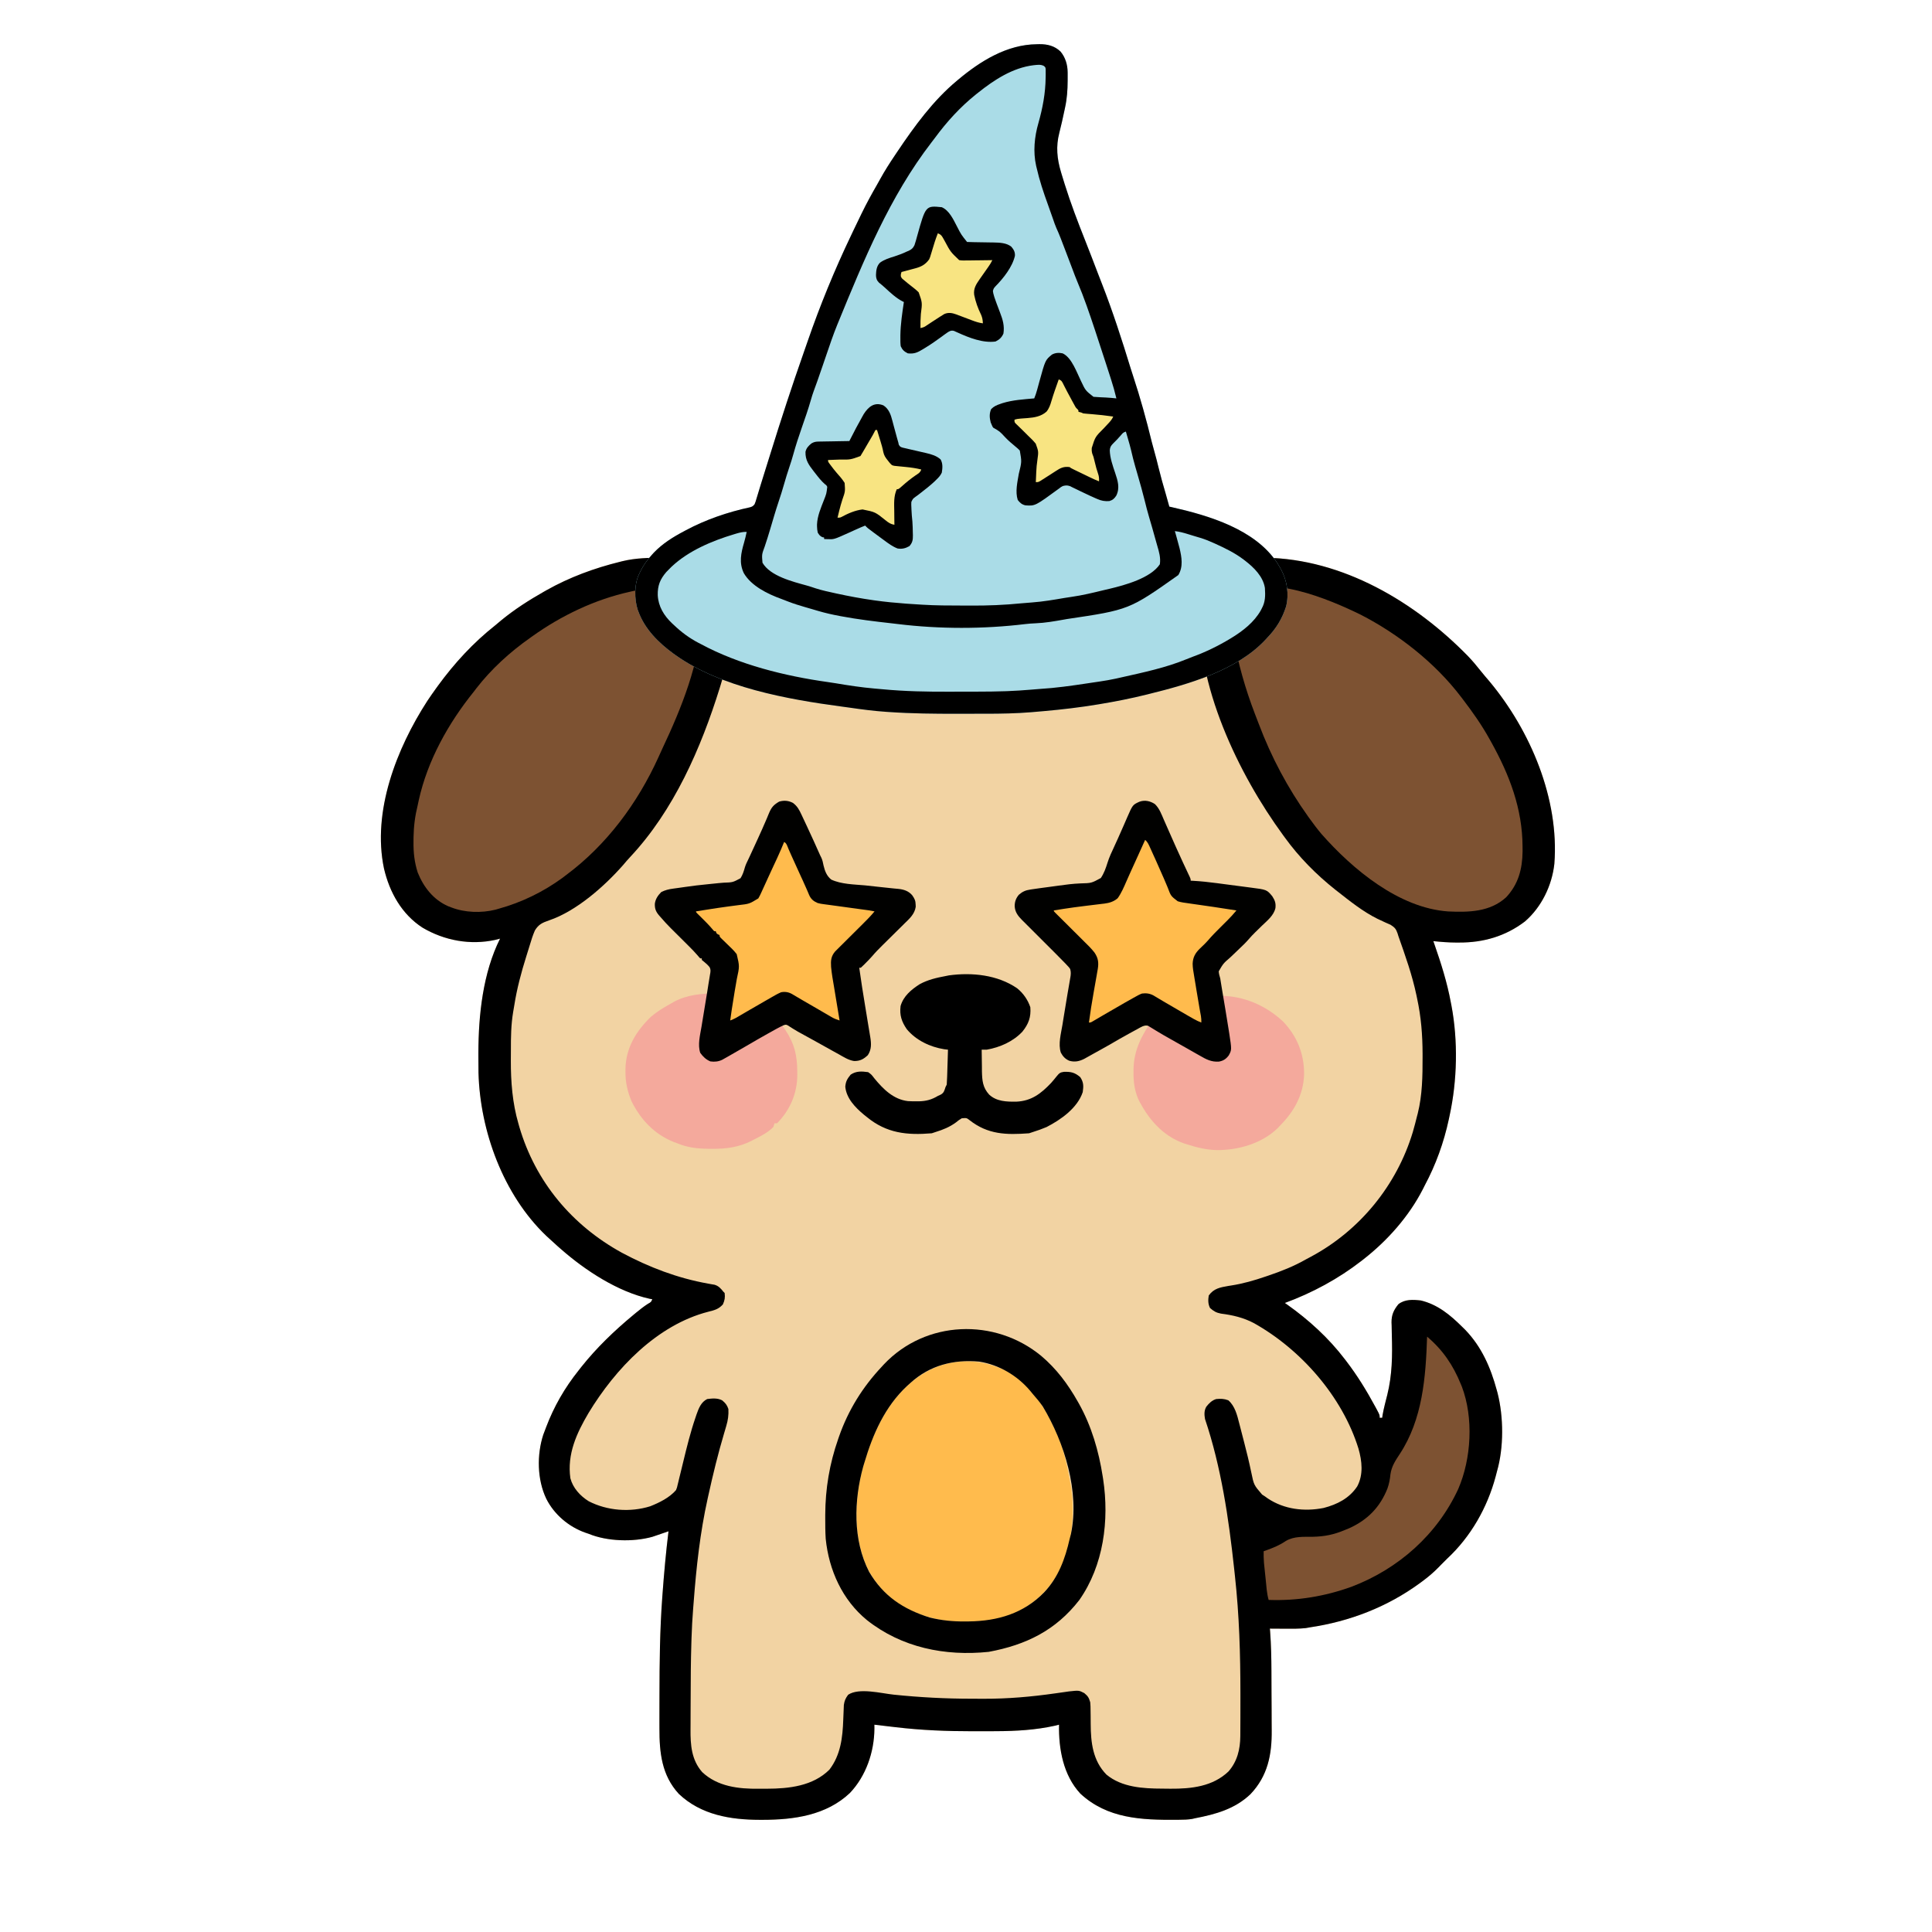<svg width="350" height="350" viewBox="0 0 350 350" fill="none" xmlns="http://www.w3.org/2000/svg">
<path d="M196.148 97.262C196.346 97.296 196.544 97.33 196.748 97.365C204.495 98.732 212.119 101.165 219.429 104.043C219.578 103.907 219.578 103.907 219.729 103.768C220.557 103.03 221.297 102.477 222.339 102.065C222.66 101.934 222.66 101.934 222.988 101.8C224.814 101.196 226.507 101.023 228.428 101.034C228.801 101.035 228.801 101.035 229.181 101.037C243.252 101.243 256.356 109.037 265.958 118.883C266.76 119.723 267.502 120.604 268.221 121.516C268.738 122.167 269.278 122.794 269.82 123.425C277.287 132.383 282.492 144.75 281.588 156.482C281.159 160.412 279.261 164.339 276.255 166.933C272.751 169.606 268.733 170.771 264.353 170.75C264.176 170.751 263.999 170.752 263.817 170.753C262.423 170.751 261.049 170.64 259.663 170.496C259.719 170.655 259.774 170.814 259.832 170.977C261.049 174.471 262.152 177.931 262.827 181.572C262.864 181.758 262.901 181.945 262.939 182.137C264.156 188.558 263.996 195.769 262.601 202.14C262.538 202.441 262.538 202.441 262.473 202.748C261.56 206.988 260.127 210.977 258.081 214.798C257.975 215.01 257.869 215.221 257.76 215.439C255.238 220.365 251.345 224.749 247.005 228.134C246.82 228.279 246.82 228.279 246.632 228.426C242.463 231.665 237.721 234.223 232.765 236.045C232.908 236.144 233.051 236.243 233.198 236.345C237.106 239.116 240.705 242.401 243.615 246.217C243.712 246.343 243.809 246.469 243.908 246.599C245.915 249.22 247.599 251.974 249.167 254.876C249.245 255.021 249.323 255.166 249.404 255.315C249.944 256.333 249.944 256.333 249.944 256.84C250.093 256.84 250.242 256.84 250.396 256.84C250.435 256.574 250.435 256.574 250.474 256.302C250.588 255.67 250.72 255.061 250.875 254.44C250.923 254.247 250.972 254.053 251.021 253.854C251.12 253.461 251.22 253.068 251.321 252.676C252.214 249.064 252.253 245.573 252.143 241.88C252.127 241.289 252.118 240.698 252.109 240.107C252.099 239.841 252.099 239.841 252.087 239.57C252.075 238.218 252.48 237.318 253.334 236.271C254.523 235.343 255.962 235.434 257.403 235.593C260.435 236.323 262.699 238.196 264.862 240.34C265.061 240.536 265.26 240.732 265.465 240.934C268.417 244.006 270.043 247.742 271.148 251.811C271.195 251.982 271.242 252.153 271.29 252.329C272.406 256.676 272.441 262.251 271.191 266.559C271.11 266.868 271.03 267.177 270.95 267.487C269.442 273.124 266.447 278.391 262.149 282.382C261.963 282.568 261.776 282.755 261.584 282.947C261.398 283.133 261.211 283.32 261.019 283.512C260.907 283.629 260.794 283.746 260.678 283.866C259.751 284.819 258.783 285.648 257.713 286.436C257.556 286.553 257.398 286.67 257.235 286.79C251.324 291.12 244.516 293.742 237.286 294.813C236.931 294.877 236.931 294.877 236.57 294.942C235.306 295.084 234.05 295.063 232.779 295.054C232.517 295.053 232.255 295.052 231.984 295.051C231.34 295.048 230.697 295.044 230.053 295.039C230.068 295.234 230.084 295.429 230.1 295.63C230.276 298.001 230.323 300.361 230.333 302.738C230.334 302.937 230.335 303.137 230.335 303.342C230.34 304.395 230.343 305.449 230.346 306.502C230.348 307.579 230.356 308.655 230.365 309.731C230.371 310.57 230.373 311.409 230.373 312.248C230.374 312.645 230.377 313.041 230.381 313.437C230.426 317.852 229.678 321.725 226.527 325.038C223.692 327.731 220.22 328.677 216.491 329.396C216.322 329.436 216.153 329.476 215.979 329.517C215.19 329.651 214.412 329.663 213.613 329.668C213.361 329.671 213.361 329.671 213.104 329.673C206.809 329.719 200.612 329.473 195.719 324.935C192.616 321.596 191.772 316.855 191.853 312.444C191.588 312.509 191.322 312.574 191.048 312.642C187.614 313.402 184.072 313.606 180.564 313.62C180.294 313.622 180.023 313.623 179.744 313.625C178.874 313.629 178.003 313.63 177.133 313.631C176.836 313.631 176.539 313.631 176.233 313.632C171.532 313.634 166.912 313.454 162.243 312.896C161.89 312.855 161.536 312.813 161.182 312.772C160.255 312.664 159.328 312.554 158.401 312.444C158.403 312.686 158.406 312.929 158.408 313.179C158.372 317.399 156.887 321.741 153.972 324.812C149.691 328.871 143.81 329.674 138.171 329.679C137.999 329.679 137.827 329.679 137.65 329.679C132.327 329.672 126.997 328.792 122.979 324.984C119.864 321.608 119.451 317.481 119.463 313.1C119.463 312.724 119.462 312.348 119.461 311.972C119.46 310.974 119.462 309.976 119.465 308.978C119.467 308.359 119.468 307.74 119.469 307.121C119.478 301.201 119.537 295.295 119.975 289.389C119.988 289.209 120.002 289.028 120.015 288.843C120.294 285.021 120.639 281.213 121.105 277.409C120.858 277.494 120.611 277.578 120.357 277.665C120.209 277.715 120.062 277.766 119.91 277.818C119.605 277.922 119.301 278.027 118.996 278.133C118.795 278.2 118.795 278.2 118.589 278.27C118.454 278.316 118.319 278.362 118.18 278.41C114.687 279.381 109.99 279.25 106.639 277.861C106.439 277.793 106.238 277.725 106.031 277.655C103.022 276.594 100.376 274.346 98.954 271.49C97.311 268.033 97.232 263.564 98.416 259.919C98.519 259.649 98.622 259.379 98.728 259.1C98.819 258.856 98.819 258.856 98.912 258.606C100.341 254.814 102.302 251.414 104.831 248.251C104.986 248.053 105.14 247.855 105.299 247.651C108.099 244.133 111.293 241.07 114.748 238.207C114.91 238.073 115.071 237.939 115.237 237.801C115.928 237.236 116.613 236.691 117.364 236.207C117.959 235.876 117.959 235.876 118.167 235.367C118.005 235.339 117.843 235.311 117.676 235.282C111.928 234.011 106.04 230.162 101.667 226.326C101.472 226.156 101.278 225.987 101.078 225.812C100.514 225.312 99.958 224.805 99.406 224.292C99.256 224.153 99.106 224.015 98.951 223.873C91.193 216.462 86.969 204.932 86.683 194.351C86.665 193.349 86.662 192.349 86.664 191.347C86.664 191.136 86.664 190.924 86.664 190.706C86.682 183.859 87.48 176.266 90.591 170.044C90.31 170.117 90.028 170.19 89.738 170.265C85.21 171.264 80.516 170.397 76.556 168.061C72.769 165.62 70.57 161.646 69.563 157.342C67.382 146.984 71.865 135.561 77.408 126.989C77.944 126.185 78.497 125.394 79.064 124.611C79.159 124.479 79.255 124.346 79.354 124.21C82.32 120.147 85.738 116.428 89.687 113.31C90.092 112.971 90.497 112.632 90.902 112.293C93.277 110.355 95.842 108.719 98.502 107.207C98.665 107.115 98.827 107.022 98.995 106.927C103.192 104.569 107.621 102.937 112.29 101.782C112.451 101.742 112.611 101.701 112.777 101.659C115.191 101.078 117.618 101.041 120.088 101.034C120.245 101.033 120.401 101.032 120.563 101.031C124.164 101.021 128.005 101.558 130.825 104.043C130.825 104.192 130.825 104.341 130.825 104.495C131.043 104.396 131.261 104.297 131.486 104.194C139.287 100.744 147.525 98.481 155.914 97.036C156.128 96.998 156.343 96.961 156.563 96.923C169.477 94.759 183.269 95.039 196.148 97.262Z" fill="#F2D3A3"/>
<path d="M196.148 97.262C196.346 97.296 196.544 97.33 196.748 97.365C204.495 98.732 212.119 101.165 219.429 104.043C219.578 103.907 219.578 103.907 219.729 103.768C220.557 103.03 221.297 102.477 222.339 102.065C222.66 101.934 222.66 101.934 222.988 101.8C224.814 101.196 226.507 101.023 228.428 101.034C228.801 101.035 228.801 101.035 229.181 101.037C243.252 101.243 256.356 109.037 265.958 118.883C266.76 119.723 267.502 120.604 268.221 121.516C268.738 122.167 269.278 122.794 269.82 123.425C277.287 132.383 282.492 144.75 281.588 156.482C281.159 160.412 279.261 164.339 276.255 166.933C272.751 169.606 268.733 170.771 264.353 170.75C264.176 170.751 263.999 170.752 263.817 170.753C262.423 170.751 261.049 170.64 259.663 170.496C259.719 170.655 259.774 170.814 259.832 170.977C261.049 174.471 262.152 177.931 262.827 181.572C262.864 181.758 262.901 181.945 262.939 182.137C264.156 188.558 263.996 195.769 262.601 202.14C262.538 202.441 262.538 202.441 262.473 202.748C261.56 206.988 260.127 210.977 258.081 214.798C257.975 215.01 257.869 215.221 257.76 215.439C255.238 220.365 251.345 224.749 247.005 228.134C246.82 228.279 246.82 228.279 246.632 228.426C242.463 231.665 237.721 234.223 232.765 236.045C232.908 236.144 233.051 236.243 233.198 236.345C237.106 239.116 240.705 242.401 243.615 246.217C243.712 246.343 243.809 246.469 243.908 246.599C245.915 249.22 247.599 251.974 249.167 254.876C249.245 255.021 249.323 255.166 249.404 255.315C249.944 256.333 249.944 256.333 249.944 256.84C250.093 256.84 250.242 256.84 250.396 256.84C250.435 256.574 250.435 256.574 250.474 256.302C250.588 255.67 250.72 255.061 250.875 254.44C250.923 254.247 250.972 254.053 251.021 253.854C251.12 253.461 251.22 253.068 251.321 252.676C252.214 249.064 252.253 245.573 252.143 241.88C252.127 241.289 252.118 240.698 252.109 240.107C252.099 239.841 252.099 239.841 252.087 239.57C252.075 238.218 252.48 237.318 253.334 236.271C254.523 235.343 255.962 235.434 257.403 235.593C260.435 236.323 262.699 238.196 264.862 240.34C265.061 240.536 265.26 240.732 265.465 240.934C268.417 244.006 270.043 247.742 271.148 251.811C271.195 251.982 271.242 252.153 271.29 252.329C272.406 256.676 272.441 262.251 271.191 266.559C271.11 266.868 271.03 267.177 270.95 267.487C269.442 273.124 266.447 278.391 262.149 282.382C261.963 282.568 261.776 282.755 261.584 282.947C261.398 283.133 261.211 283.32 261.019 283.512C260.907 283.629 260.794 283.746 260.678 283.866C259.751 284.819 258.783 285.648 257.713 286.436C257.556 286.553 257.398 286.67 257.235 286.79C251.324 291.12 244.516 293.742 237.286 294.813C236.931 294.877 236.931 294.877 236.57 294.942C235.306 295.084 234.05 295.063 232.779 295.054C232.517 295.053 232.255 295.052 231.984 295.051C231.34 295.048 230.697 295.044 230.053 295.039C230.068 295.234 230.084 295.429 230.1 295.63C230.276 298.001 230.323 300.361 230.333 302.738C230.334 302.937 230.335 303.137 230.335 303.342C230.34 304.395 230.343 305.449 230.346 306.502C230.348 307.579 230.356 308.655 230.365 309.731C230.371 310.57 230.373 311.409 230.373 312.248C230.374 312.645 230.377 313.041 230.381 313.437C230.426 317.852 229.678 321.725 226.527 325.038C223.692 327.731 220.22 328.677 216.491 329.396C216.322 329.436 216.153 329.476 215.979 329.517C215.19 329.651 214.412 329.663 213.613 329.668C213.361 329.671 213.361 329.671 213.104 329.673C206.809 329.719 200.612 329.473 195.719 324.935C192.616 321.596 191.772 316.855 191.853 312.444C191.588 312.509 191.322 312.574 191.048 312.642C187.614 313.402 184.072 313.606 180.564 313.62C180.294 313.622 180.023 313.623 179.744 313.625C178.874 313.629 178.003 313.63 177.133 313.631C176.836 313.631 176.539 313.631 176.233 313.632C171.532 313.634 166.912 313.454 162.243 312.896C161.89 312.855 161.536 312.813 161.182 312.772C160.255 312.664 159.328 312.554 158.401 312.444C158.403 312.686 158.406 312.929 158.408 313.179C158.372 317.399 156.887 321.741 153.972 324.812C149.691 328.871 143.81 329.674 138.171 329.679C137.999 329.679 137.827 329.679 137.65 329.679C132.327 329.672 126.997 328.792 122.979 324.984C119.864 321.608 119.451 317.481 119.463 313.1C119.463 312.724 119.462 312.348 119.461 311.972C119.46 310.974 119.462 309.976 119.465 308.978C119.467 308.359 119.468 307.74 119.469 307.121C119.478 301.201 119.537 295.295 119.975 289.389C119.988 289.209 120.002 289.028 120.015 288.843C120.294 285.021 120.639 281.213 121.105 277.409C120.858 277.494 120.611 277.578 120.357 277.665C120.209 277.715 120.062 277.766 119.91 277.818C119.605 277.922 119.301 278.027 118.996 278.133C118.795 278.2 118.795 278.2 118.589 278.27C118.454 278.316 118.319 278.362 118.18 278.41C114.687 279.381 109.99 279.25 106.639 277.861C106.439 277.793 106.238 277.725 106.031 277.655C103.022 276.594 100.376 274.346 98.954 271.49C97.311 268.033 97.232 263.564 98.416 259.919C98.519 259.649 98.622 259.379 98.728 259.1C98.819 258.856 98.819 258.856 98.912 258.606C100.341 254.814 102.302 251.414 104.831 248.251C104.986 248.053 105.14 247.855 105.299 247.651C108.099 244.133 111.293 241.07 114.748 238.207C114.91 238.073 115.071 237.939 115.237 237.801C115.928 237.236 116.613 236.691 117.364 236.207C117.959 235.876 117.959 235.876 118.167 235.367C118.005 235.339 117.843 235.311 117.676 235.282C111.928 234.011 106.04 230.162 101.667 226.326C101.472 226.156 101.278 225.987 101.078 225.812C100.514 225.312 99.958 224.805 99.406 224.292C99.256 224.153 99.106 224.015 98.951 223.873C91.193 216.462 86.969 204.932 86.683 194.351C86.665 193.349 86.662 192.349 86.664 191.347C86.664 191.136 86.664 190.924 86.664 190.706C86.682 183.859 87.48 176.266 90.591 170.044C90.31 170.117 90.028 170.19 89.738 170.265C85.21 171.264 80.516 170.397 76.556 168.061C72.769 165.62 70.57 161.646 69.563 157.342C67.382 146.984 71.865 135.561 77.408 126.989C77.944 126.185 78.497 125.394 79.064 124.611C79.159 124.479 79.255 124.346 79.354 124.21C82.32 120.147 85.738 116.428 89.687 113.31C90.092 112.971 90.497 112.632 90.902 112.293C93.277 110.355 95.842 108.719 98.502 107.207C98.665 107.115 98.827 107.022 98.995 106.927C103.192 104.569 107.621 102.937 112.29 101.782C112.451 101.742 112.611 101.701 112.777 101.659C115.191 101.078 117.618 101.041 120.088 101.034C120.245 101.033 120.401 101.032 120.563 101.031C124.164 101.021 128.005 101.558 130.825 104.043C130.825 104.192 130.825 104.341 130.825 104.495C131.043 104.396 131.261 104.297 131.486 104.194C139.287 100.744 147.525 98.481 155.914 97.036C156.128 96.998 156.343 96.961 156.563 96.923C169.477 94.759 183.269 95.039 196.148 97.262ZM159.531 102.234C159.173 102.277 159.173 102.277 158.808 102.32C151.13 103.234 143.69 105.113 136.476 107.885C136.27 107.963 136.064 108.042 135.851 108.122C135.327 108.324 134.806 108.533 134.286 108.747C134.01 108.86 133.734 108.974 133.45 109.09C132.823 109.409 132.823 109.409 132.654 109.989C132.631 110.667 132.646 111.333 132.675 112.01C132.746 116.014 131.765 120.123 130.599 123.933C130.531 124.155 130.463 124.377 130.393 124.605C127.004 135.514 122.068 146.835 114.147 155.269C113.718 155.728 113.314 156.197 112.912 156.68C109.501 160.563 104.417 165.063 99.459 166.738C98.265 167.153 97.574 167.451 96.904 168.555C96.525 169.417 96.245 170.304 95.98 171.207C95.773 171.911 95.549 172.61 95.326 173.309C94.415 176.207 93.643 179.111 93.17 182.113C93.104 182.532 93.033 182.95 92.957 183.367C92.578 185.637 92.549 187.88 92.554 190.177C92.555 190.831 92.549 191.485 92.544 192.139C92.531 195.973 92.835 199.842 93.911 203.539C93.968 203.742 94.026 203.944 94.085 204.153C97.008 214.101 103.623 221.986 112.669 226.949C117.598 229.584 122.762 231.556 128.276 232.538C128.477 232.575 128.678 232.611 128.885 232.649C129.067 232.679 129.249 232.71 129.436 232.742C130.185 232.956 130.577 233.415 131.051 234.011C131.125 234.085 131.2 234.16 131.277 234.237C131.374 235.069 131.298 235.546 130.952 236.314C130.169 237.173 129.445 237.351 128.338 237.627C119.027 240.011 111.481 247.954 106.62 255.978C104.456 259.636 102.708 263.446 103.329 267.801C103.803 269.588 105.103 270.992 106.642 271.96C110.004 273.694 114.166 274.013 117.8 272.874C119.466 272.211 121.266 271.327 122.462 269.95C122.649 269.49 122.649 269.49 122.763 268.97C122.812 268.771 122.861 268.573 122.911 268.369C122.962 268.155 123.013 267.94 123.066 267.719C123.149 267.383 123.149 267.383 123.234 267.04C123.412 266.32 123.587 265.599 123.761 264.878C124.421 262.154 125.085 259.443 125.997 256.79C126.059 256.605 126.122 256.42 126.186 256.23C126.582 255.12 126.999 254.007 128.112 253.45C129.036 253.333 129.97 253.241 130.815 253.678C131.411 254.161 131.711 254.527 131.955 255.258C132.013 256.37 131.884 257.274 131.566 258.338C131.481 258.628 131.396 258.917 131.312 259.207C131.267 259.357 131.222 259.508 131.176 259.663C130.077 263.361 129.167 267.086 128.338 270.854C128.271 271.156 128.271 271.156 128.202 271.463C126.828 277.64 126.139 283.947 125.664 290.249C125.635 290.632 125.604 291.014 125.572 291.397C125.427 293.18 125.334 294.959 125.276 296.747C125.267 297.037 125.258 297.327 125.248 297.625C125.146 300.945 125.124 304.265 125.12 307.587C125.118 308.467 125.113 309.346 125.107 310.226C125.102 310.918 125.101 311.611 125.101 312.303C125.1 312.628 125.098 312.952 125.095 313.277C125.071 316.114 125.263 318.819 127.208 321.033C129.998 323.664 133.811 324.091 137.479 324.048C137.959 324.042 138.439 324.043 138.919 324.044C142.939 324.036 147.28 323.564 150.264 320.581C152.299 317.909 152.651 314.769 152.764 311.526C152.781 311.059 152.799 310.592 152.822 310.125C152.841 309.707 152.857 309.289 152.872 308.871C152.985 308.084 153.18 307.652 153.654 307.019C155.628 305.703 159.646 306.77 161.918 307.005C166.643 307.492 171.321 307.74 176.072 307.739C176.777 307.74 177.482 307.744 178.187 307.748C182.562 307.76 186.862 307.387 191.189 306.765C191.762 306.683 192.334 306.603 192.907 306.523C193.151 306.488 193.395 306.453 193.646 306.417C195.46 306.219 195.46 306.219 196.431 306.722C197.109 307.293 197.253 307.545 197.504 308.375C197.562 309.114 197.562 309.114 197.566 309.949C197.571 310.259 197.575 310.57 197.58 310.88C197.585 311.362 197.589 311.843 197.59 312.324C197.606 315.69 197.973 318.955 200.443 321.485C203.236 323.803 207.088 324.017 210.557 324.026C211.044 324.028 211.53 324.035 212.017 324.042C215.819 324.071 219.694 323.649 222.549 320.919C224.14 319.113 224.68 316.885 224.694 314.525C224.695 314.358 224.697 314.191 224.698 314.019C224.702 313.469 224.703 312.92 224.704 312.37C224.706 311.979 224.708 311.588 224.71 311.197C224.715 309.936 224.714 308.675 224.713 307.415C224.713 307.2 224.713 306.986 224.713 306.765C224.71 299.652 224.504 292.622 223.724 285.546C223.674 285.077 223.624 284.608 223.573 284.139C222.591 275.061 221.224 265.754 218.299 257.066C218.161 256.276 218.125 255.574 218.521 254.857C219.031 254.213 219.541 253.683 220.333 253.45C221.155 253.375 221.748 253.387 222.523 253.676C223.716 254.708 224.119 256.34 224.493 257.825C224.539 258 224.585 258.175 224.632 258.356C224.729 258.728 224.824 259.1 224.919 259.473C225.068 260.053 225.219 260.632 225.37 261.212C225.848 263.045 226.296 264.877 226.679 266.732C227.147 269.019 227.147 269.019 228.647 270.758C228.813 270.864 228.978 270.971 229.149 271.08C229.319 271.203 229.489 271.325 229.664 271.452C232.654 273.447 236.292 273.87 239.782 273.183C242.251 272.543 244.435 271.44 245.875 269.272C247.013 267.134 246.745 264.683 246.101 262.434C243.193 253.014 235.685 244.463 227.148 239.691C225.244 238.689 223.314 238.244 221.192 237.973C220.324 237.809 219.859 237.532 219.203 236.949C218.838 236.22 218.845 235.478 218.977 234.689C219.898 233.405 221.057 233.218 222.553 232.956C222.702 232.932 222.851 232.909 223.005 232.886C225.174 232.55 227.204 231.968 229.276 231.256C229.438 231.201 229.601 231.146 229.768 231.09C232.154 230.281 234.419 229.387 236.608 228.134C236.914 227.969 237.221 227.805 237.529 227.642C246.38 222.888 253.045 214.7 255.942 205.089C256.224 204.111 256.483 203.129 256.725 202.14C256.762 202 256.8 201.859 256.839 201.714C257.669 198.396 257.721 194.918 257.713 191.517C257.713 191.215 257.713 191.215 257.713 190.907C257.705 187.494 257.448 184.238 256.725 180.893C256.686 180.705 256.647 180.516 256.607 180.321C255.843 176.663 254.575 173.112 253.334 169.592C253.281 169.42 253.227 169.248 253.173 169.071C252.893 168.257 252.646 168.003 251.91 167.531C251.61 167.394 251.307 167.262 251.003 167.134C250.674 166.982 250.345 166.828 250.017 166.673C249.77 166.556 249.77 166.556 249.517 166.438C246.9 165.143 244.546 163.247 242.259 161.455C242.133 161.356 242.008 161.258 241.878 161.157C238.452 158.437 235.329 155.281 232.765 151.735C232.655 151.585 232.545 151.435 232.432 151.281C224.374 140.267 216.497 123.899 217.395 109.919C205.091 103.182 190.058 101.409 176.233 101.468C175.312 101.472 174.39 101.469 173.469 101.466C168.78 101.449 164.188 101.675 159.531 102.234Z" fill="black"/>
<path d="M246.453 111.333C253.283 114.825 259.979 120.077 264.635 126.194C264.755 126.349 264.874 126.505 264.997 126.666C266.765 128.986 268.424 131.324 269.834 133.879C269.938 134.065 270.043 134.251 270.15 134.443C273.463 140.407 275.799 146.494 275.824 153.374C275.826 153.814 275.826 153.814 275.829 154.262C275.785 157.466 275.058 160.189 272.846 162.56C269.913 165.222 266.092 165.283 262.349 165.117C253.428 164.49 245.052 157.504 239.4 151.087C238.654 150.203 237.96 149.284 237.286 148.345C237.183 148.202 237.08 148.059 236.973 147.912C233.26 142.716 230.303 137.142 228.048 131.166C227.807 130.528 227.561 129.892 227.314 129.257C225.625 124.843 224.292 120.232 223.498 115.57C223.452 115.35 223.406 115.129 223.359 114.902C223.092 113.545 222.994 112.217 222.975 110.838C222.971 110.675 222.967 110.511 222.963 110.343C222.964 109.329 223.097 108.688 223.724 107.885C229.378 103.644 240.989 108.659 246.453 111.333Z" fill="#7D5232"/>
<path d="M119.891 106.698C120.317 106.696 120.317 106.696 120.752 106.693C124.925 106.702 124.925 106.702 126.53 108.111C126.995 109.18 127.062 110.197 127.053 111.346C127.051 111.614 127.051 111.614 127.05 111.887C126.894 119.911 123.361 128.48 119.996 135.612C119.75 136.138 119.511 136.667 119.274 137.197C115.516 145.485 109.904 153.067 102.571 158.516C102.35 158.685 102.128 158.854 101.9 159.028C98.433 161.565 94.502 163.479 90.365 164.619C90.161 164.679 89.957 164.738 89.747 164.799C87.205 165.43 84.218 165.34 81.776 164.393C81.492 164.286 81.492 164.286 81.202 164.176C78.529 163.009 76.744 160.729 75.673 158.064C75.074 156.189 74.885 154.431 74.91 152.47C74.913 152.084 74.913 152.084 74.916 151.691C74.951 149.666 75.185 147.822 75.673 145.858C75.734 145.576 75.794 145.294 75.856 145.003C77.439 137.785 81.234 130.999 85.845 125.29C86.063 125.002 86.063 125.002 86.286 124.709C89.029 121.177 92.368 118.137 96.016 115.57C96.153 115.472 96.29 115.373 96.432 115.272C101.694 111.511 107.768 108.605 114.099 107.207C114.28 107.165 114.462 107.124 114.649 107.081C116.399 106.718 118.108 106.687 119.891 106.698Z" fill="#7D5232"/>
<path d="M181.004 247.799C181.209 247.878 181.414 247.957 181.626 248.038C186.748 250.282 189.826 255.751 191.853 260.683C192.854 263.258 193.41 265.881 193.887 268.594C193.927 268.805 193.967 269.016 194.008 269.234C194.618 273.372 194.389 277.994 192.983 281.93C192.894 282.19 192.804 282.449 192.712 282.717C191.086 286.975 188.002 290.276 183.888 292.197C178.454 294.576 171.473 294.32 166.024 292.206C161.809 290.478 158.866 287.668 156.897 283.572C153.858 276.207 155.154 267.649 158.132 260.485C159.369 257.626 160.813 254.862 162.921 252.546C163.019 252.437 163.116 252.329 163.217 252.217C167.912 247.065 174.479 245.164 181.004 247.799Z" fill="#FFBB4D"/>
<path d="M188.612 245.621C191.394 247.969 193.451 250.736 195.244 253.902C195.318 254.032 195.392 254.162 195.468 254.296C197.738 258.354 199.052 262.886 199.765 267.464C199.804 267.712 199.804 267.712 199.844 267.965C200.975 275.413 199.932 283.587 195.523 289.868C191.249 295.375 185.873 297.991 179.12 299.248C171.208 300.067 163.36 298.488 157.054 293.497C152.592 289.847 150.162 284.438 149.585 278.765C149.504 277.499 149.497 276.233 149.501 274.965C149.501 274.793 149.501 274.621 149.501 274.444C149.517 269.68 150.274 265.185 151.846 260.683C151.896 260.536 151.947 260.389 151.999 260.237C153.685 255.437 156.279 251.264 159.757 247.573C159.884 247.434 160.01 247.295 160.141 247.153C167.717 239.154 180.21 238.718 188.612 245.621ZM164.956 250.511C164.742 250.704 164.528 250.896 164.308 251.095C160.314 254.826 158.121 259.809 156.592 264.977C156.523 265.205 156.454 265.433 156.383 265.668C154.687 271.809 154.467 278.956 157.448 284.748C160.035 289.15 163.633 291.528 168.43 293.029C170.548 293.551 172.595 293.76 174.774 293.74C175.022 293.738 175.27 293.736 175.526 293.735C180.742 293.665 185.418 292.296 189.141 288.485C191.754 285.727 192.958 282.393 193.787 278.753C193.853 278.467 193.927 278.183 194.01 277.901C195.621 270.242 192.821 261.311 188.915 254.806C188.359 254.005 187.755 253.274 187.107 252.546C186.895 252.286 186.895 252.286 186.679 252.021C184.357 249.237 180.994 247.225 177.387 246.669C172.734 246.248 168.473 247.333 164.956 250.511Z" fill="black"/>
<path d="M140.537 170.919C142.85 172.008 144.03 173.671 144.895 176.005C145.357 178.239 145.001 180.109 143.862 182.091C143.092 183.21 142.19 183.879 140.996 184.51C141.356 185.296 141.826 185.966 142.324 186.671C143.911 189.028 144.427 191.265 144.429 194.06C144.432 194.264 144.434 194.468 144.437 194.679C144.444 198.035 143.142 201.074 140.77 203.497C140.621 203.497 140.472 203.497 140.318 203.497C140.243 203.72 140.169 203.944 140.092 204.175C139.101 205.195 137.77 205.837 136.518 206.477C136.301 206.59 136.301 206.59 136.08 206.705C133.792 207.841 131.596 208.138 129.059 208.116C128.639 208.114 128.639 208.114 128.211 208.111C126.22 208.076 124.537 207.891 122.687 207.113C122.373 206.998 122.373 206.998 122.052 206.881C118.539 205.479 116.053 202.824 114.397 199.484C113.674 197.709 113.293 196.094 113.307 194.173C113.308 193.966 113.31 193.76 113.311 193.547C113.409 189.78 115.262 186.76 117.933 184.188C119.055 183.236 120.268 182.508 121.557 181.797C121.72 181.703 121.882 181.608 122.05 181.51C124.392 180.217 127.166 179.948 129.793 179.975C129.98 179.976 130.167 179.977 130.36 179.978C130.816 179.981 131.272 179.985 131.729 179.989C131.718 179.719 131.708 179.449 131.697 179.171C131.62 176.394 131.829 174.59 133.776 172.483C135.694 170.712 138.007 170.177 140.537 170.919Z" fill="#F4A99C"/>
<path d="M213.864 171.188C215.745 172.28 216.82 173.683 217.621 175.695C218.034 177.251 217.905 178.873 217.621 180.441C217.852 180.438 217.852 180.438 218.087 180.434C218.794 180.425 219.5 180.419 220.207 180.413C220.448 180.409 220.69 180.406 220.939 180.402C225.258 180.375 229.341 182.135 232.482 185.1C235.02 187.792 236.28 190.966 236.251 194.664C236.118 198.377 234.428 201.368 231.861 203.949C231.728 204.09 231.594 204.232 231.456 204.378C228.592 207.173 224.269 208.39 220.364 208.351C218.537 208.284 216.868 207.901 215.135 207.339C214.781 207.228 214.781 207.228 214.419 207.115C210.559 205.718 207.973 202.669 206.194 199.087C205.521 197.46 205.333 196.015 205.345 194.272C205.346 194.072 205.348 193.872 205.349 193.667C205.412 190.246 206.846 187.489 208.806 184.736C208.642 184.649 208.642 184.649 208.474 184.56C206.826 183.619 205.177 182.2 204.602 180.326C204.201 177.84 204.346 175.542 205.733 173.396C207.666 170.88 210.933 169.856 213.864 171.188Z" fill="#F4A99C"/>
<path d="M258.532 242.148C261.347 244.518 263.25 247.313 264.635 250.737C264.7 250.89 264.764 251.043 264.83 251.201C266.968 256.845 266.559 264.223 264.183 269.724C260.377 277.992 253.346 284.209 244.863 287.446C240.004 289.203 234.989 290.028 229.826 289.841C229.484 288.637 229.42 287.383 229.294 286.142C229.247 285.69 229.2 285.239 229.152 284.787C229.123 284.499 229.093 284.212 229.063 283.916C229.022 283.524 229.022 283.524 228.981 283.123C228.925 282.42 228.912 281.73 228.922 281.025C229.106 280.96 229.289 280.894 229.478 280.826C230.728 280.363 231.839 279.925 232.934 279.161C234.466 278.272 236.136 278.426 237.855 278.401C239.979 278.354 241.653 278.008 243.614 277.183C243.887 277.071 244.16 276.959 244.442 276.844C247.762 275.341 250.013 273.035 251.356 269.639C251.658 268.776 251.802 267.989 251.893 267.082C252.102 265.625 252.776 264.628 253.569 263.425C257.722 257.112 258.29 249.503 258.532 242.148Z" fill="#7D5232"/>
<path d="M184.254 179.029C185.367 179.924 186.204 181.122 186.655 182.476C186.796 184.27 186.33 185.511 185.214 186.897C183.523 188.694 181.155 189.738 178.744 190.161C178.446 190.161 178.147 190.161 177.84 190.161C177.845 191.178 177.863 192.195 177.882 193.212C177.884 193.499 177.885 193.786 177.886 194.081C177.926 195.765 178.031 197.022 179.196 198.298C180.55 199.562 182.386 199.599 184.144 199.576C186.891 199.44 188.586 198.109 190.413 196.192C190.768 195.791 191.112 195.379 191.444 194.958C191.88 194.423 192.07 194.258 192.747 194.175C194.004 194.135 194.704 194.286 195.696 195.133C196.315 196.061 196.308 196.757 196.149 197.846C195.183 200.743 192.182 202.846 189.594 204.175C188.776 204.522 187.955 204.817 187.107 205.079C186.883 205.153 186.66 205.228 186.429 205.305C182.285 205.611 178.953 205.545 175.607 202.899C175.095 202.511 175.095 202.511 174.223 202.592C173.709 202.907 173.709 202.907 173.192 203.327C172.022 204.185 170.855 204.652 169.477 205.079C169.141 205.191 169.141 205.191 168.799 205.305C164.306 205.684 160.603 205.296 157.045 202.366C156.781 202.157 156.781 202.157 156.512 201.943C154.944 200.637 153.331 198.984 153.132 196.871C153.216 195.884 153.487 195.443 154.107 194.681C155.117 194.008 156.087 194.066 157.271 194.229C157.864 194.653 157.864 194.653 158.401 195.359C160.003 197.297 161.85 199.177 164.487 199.478C164.969 199.505 165.448 199.514 165.931 199.513C166.101 199.513 166.27 199.513 166.445 199.513C167.776 199.485 168.784 199.219 169.929 198.524C170.09 198.451 170.25 198.378 170.416 198.303C171.009 197.974 171.081 197.571 171.285 196.942C171.36 196.792 171.434 196.643 171.511 196.49C171.546 196.014 171.568 195.538 171.583 195.061C171.592 194.777 171.602 194.493 171.611 194.2C171.62 193.902 171.629 193.604 171.638 193.297C171.648 192.994 171.658 192.691 171.668 192.388C171.692 191.646 171.715 190.903 171.737 190.161C171.389 190.119 171.389 190.119 171.034 190.077C168.484 189.665 165.956 188.466 164.282 186.459C163.346 185.107 162.941 183.919 163.148 182.25C163.666 180.444 165.086 179.275 166.618 178.292C168.094 177.49 169.643 177.133 171.285 176.825C171.491 176.783 171.698 176.741 171.91 176.698C176.096 176.131 180.696 176.596 184.254 179.029Z" fill="black"/>
<path d="M213.864 171.188C215.745 172.28 216.82 173.683 217.622 175.695C217.805 176.387 217.805 176.387 217.848 177.051C217.864 177.193 217.881 177.335 217.898 177.482C218.028 179.328 217.318 181.315 216.223 182.8C214.412 184.451 212.734 185.061 210.309 185.039C208.526 184.873 207.174 183.973 205.974 182.68C204.458 180.717 204.298 178.54 204.512 176.147C204.925 174.238 206.001 172.762 207.6 171.665C209.634 170.517 211.693 170.201 213.864 171.188Z" fill="black"/>
<path d="M140.537 170.919C142.851 172.008 144.031 173.671 144.895 176.005C145.359 178.247 144.984 180.082 143.878 182.083C142.978 183.426 141.644 184.381 140.101 184.879C137.85 185.284 136.111 184.88 134.215 183.606C132.965 182.528 132.034 180.939 131.729 179.311C131.548 176.767 131.731 174.944 133.368 172.926C135.298 170.837 137.774 170.108 140.537 170.919Z" fill="black"/>
<path d="M143.641 145.45C144.426 146.015 144.796 146.719 145.193 147.575C145.269 147.736 145.269 147.736 145.347 147.9C145.512 148.249 145.675 148.599 145.838 148.949C145.953 149.193 146.067 149.436 146.181 149.679C146.994 151.414 147.786 153.156 148.56 154.908C148.674 155.139 148.674 155.139 148.791 155.374C149.002 155.836 149.095 156.285 149.191 156.784C149.442 157.813 149.745 158.65 150.577 159.341C152.411 160.199 154.722 160.213 156.706 160.393C157.628 160.48 158.548 160.588 159.469 160.693C160.185 160.775 160.901 160.854 161.619 160.922C161.817 160.942 161.817 160.942 162.019 160.962C162.263 160.986 162.508 161.009 162.753 161.03C163.724 161.13 164.59 161.411 165.245 162.169C165.669 162.769 165.87 163.158 165.88 163.901C165.884 164.027 165.888 164.153 165.892 164.283C165.69 165.62 164.744 166.437 163.821 167.338C163.679 167.479 163.536 167.621 163.394 167.763C163.021 168.133 162.646 168.503 162.27 168.871C161.671 169.461 161.074 170.053 160.477 170.645C160.27 170.85 160.063 171.054 159.855 171.258C159.207 171.897 158.579 172.54 157.99 173.235C157.619 173.665 157.218 174.067 156.817 174.469C156.736 174.552 156.655 174.634 156.572 174.719C156.368 174.925 156.156 175.122 155.943 175.318C155.85 175.318 155.757 175.318 155.661 175.318C155.976 177.616 156.342 179.904 156.72 182.192C156.908 183.336 157.096 184.48 157.283 185.624C157.351 186.037 157.42 186.45 157.489 186.863C157.528 187.101 157.568 187.339 157.607 187.577C157.624 187.681 157.642 187.785 157.66 187.892C157.851 189.068 157.899 190.125 157.214 191.153C156.442 191.883 155.785 192.233 154.72 192.214C153.718 192.062 152.862 191.501 151.989 191.011C151.706 190.855 151.424 190.699 151.141 190.544C150.496 190.188 149.854 189.829 149.212 189.469C148.503 189.072 147.792 188.677 147.08 188.285C146.99 188.235 146.899 188.185 146.805 188.134C146.451 187.939 146.097 187.743 145.742 187.549C145.498 187.414 145.253 187.28 145.009 187.145C144.855 187.061 144.7 186.976 144.541 186.889C144.228 186.711 143.92 186.525 143.616 186.332C143.468 186.239 143.32 186.146 143.168 186.05C143.038 185.964 142.908 185.878 142.774 185.79C142.389 185.599 142.389 185.599 141.969 185.726C141.529 185.927 141.104 186.14 140.681 186.374C140.601 186.419 140.52 186.463 140.437 186.509C140.175 186.654 139.913 186.8 139.652 186.947C139.468 187.049 139.283 187.151 139.099 187.254C137.826 187.963 136.565 188.692 135.308 189.431C134.249 190.053 133.185 190.664 132.115 191.268C131.964 191.353 131.814 191.439 131.659 191.527C131.519 191.606 131.379 191.684 131.235 191.765C131.111 191.835 130.988 191.904 130.861 191.976C130.169 192.32 129.453 192.394 128.691 192.284C127.895 191.954 127.351 191.421 126.855 190.729C126.369 189.268 126.825 187.536 127.075 186.052C127.112 185.823 127.15 185.593 127.187 185.364C127.284 184.764 127.383 184.164 127.483 183.565C127.642 182.608 127.798 181.65 127.954 180.693C128.008 180.363 128.063 180.034 128.118 179.704C128.203 179.194 128.283 178.683 128.36 178.171C128.393 177.959 128.428 177.747 128.465 177.536C128.521 177.212 128.572 176.887 128.622 176.562C128.64 176.465 128.659 176.367 128.677 176.267C128.734 175.867 128.747 175.555 128.541 175.201C128.226 174.813 127.879 174.497 127.487 174.187C127.372 174.093 127.257 174 127.138 173.904C127.138 173.81 127.138 173.717 127.138 173.621C127.044 173.621 126.951 173.621 126.855 173.621C126.654 173.416 126.654 173.416 126.419 173.131C125.864 172.479 125.27 171.877 124.662 171.275C124.494 171.107 124.494 171.107 124.322 170.936C123.967 170.582 123.611 170.228 123.255 169.874C122.785 169.408 122.316 168.941 121.847 168.474C121.741 168.369 121.635 168.263 121.525 168.155C120.871 167.503 120.254 166.829 119.654 166.127C119.551 166.012 119.551 166.012 119.447 165.895C118.84 165.199 118.602 164.667 118.63 163.73C118.735 162.868 119.195 162.204 119.795 161.603C120.494 161.252 121.149 161.087 121.924 160.987C122.035 160.971 122.146 160.956 122.26 160.94C122.5 160.907 122.741 160.874 122.982 160.841C123.367 160.789 123.752 160.734 124.137 160.677C125.48 160.484 126.821 160.314 128.172 160.191C128.827 160.13 129.481 160.06 130.135 159.99C130.453 159.958 130.772 159.93 131.091 159.907C132.748 159.851 132.748 159.851 134.15 159.099C134.545 158.487 134.75 157.823 134.945 157.126C135.094 156.634 135.314 156.186 135.541 155.726C135.623 155.553 135.704 155.38 135.785 155.206C135.826 155.12 135.866 155.033 135.908 154.944C136.271 154.165 136.628 153.383 136.985 152.602C137.082 152.39 137.179 152.178 137.276 151.967C137.781 150.864 138.283 149.762 138.755 148.644C138.824 148.482 138.893 148.32 138.964 148.154C139.089 147.856 139.213 147.559 139.334 147.26C139.767 146.237 140.184 145.779 141.152 145.22C142.015 144.961 142.837 145.027 143.641 145.45Z" fill="#010100"/>
<path d="M142.054 152.53C142.514 152.761 142.623 153.282 142.819 153.739C142.929 153.99 143.04 154.24 143.15 154.491C143.214 154.636 143.278 154.781 143.344 154.931C143.754 155.85 144.173 156.764 144.592 157.679C144.79 158.112 144.988 158.545 145.186 158.979C145.283 159.188 145.379 159.398 145.476 159.607C145.721 160.136 145.959 160.665 146.186 161.202C146.232 161.308 146.278 161.414 146.326 161.524C146.413 161.724 146.497 161.925 146.579 162.127C146.911 162.879 147.36 163.256 148.109 163.586C148.489 163.701 148.864 163.758 149.258 163.805C149.369 163.82 149.48 163.836 149.594 163.851C149.838 163.885 150.083 163.917 150.327 163.949C150.746 164.003 151.164 164.061 151.582 164.12C152.505 164.25 153.429 164.376 154.353 164.501C154.829 164.566 155.305 164.631 155.781 164.696C156.074 164.736 156.367 164.775 156.661 164.815C156.793 164.833 156.925 164.851 157.061 164.87C157.176 164.885 157.291 164.901 157.41 164.917C157.753 164.969 158.091 165.035 158.43 165.106C157.769 165.913 157.046 166.646 156.306 167.379C156.089 167.594 155.872 167.81 155.655 168.026C155.04 168.639 154.424 169.252 153.807 169.863C153.427 170.239 153.049 170.616 152.671 170.993C152.528 171.136 152.384 171.278 152.24 171.42C152.039 171.619 151.839 171.819 151.639 172.019C151.525 172.132 151.411 172.245 151.293 172.362C150.542 173.241 150.487 174.03 150.557 175.148C150.669 176.404 150.902 177.648 151.11 178.891C151.16 179.194 151.21 179.497 151.259 179.8C151.378 180.526 151.498 181.251 151.619 181.976C151.704 182.486 151.789 182.997 151.874 183.508C151.949 183.962 152.024 184.415 152.099 184.868C151.597 184.71 151.142 184.541 150.687 184.275C150.577 184.212 150.468 184.148 150.355 184.083C150.238 184.015 150.121 183.946 150.001 183.875C149.877 183.803 149.753 183.731 149.625 183.657C149.355 183.5 149.086 183.343 148.816 183.186C148.364 182.922 147.91 182.659 147.457 182.397C146.854 182.048 146.251 181.7 145.648 181.35C145.51 181.27 145.372 181.19 145.23 181.107C144.935 180.936 144.64 180.762 144.347 180.588C144.199 180.501 144.051 180.413 143.899 180.323C143.766 180.244 143.633 180.165 143.496 180.083C142.843 179.72 142.234 179.619 141.503 179.755C140.889 180.019 140.319 180.345 139.743 180.683C139.427 180.868 139.108 181.049 138.789 181.23C137.802 181.792 136.819 182.361 135.839 182.933C135.513 183.123 135.188 183.313 134.862 183.502C134.627 183.639 134.392 183.777 134.157 183.915C133.941 184.041 133.941 184.041 133.72 184.17C133.592 184.245 133.464 184.32 133.332 184.397C132.989 184.582 132.648 184.731 132.283 184.868C132.354 184.367 132.426 183.866 132.498 183.365C132.522 183.204 132.545 183.042 132.569 182.876C132.728 181.8 132.901 180.727 133.085 179.655C133.107 179.527 133.128 179.4 133.151 179.268C133.26 178.63 133.37 177.991 133.482 177.354C133.984 175.054 133.984 175.054 133.462 172.851C132.962 172.196 132.36 171.634 131.767 171.066C131.501 170.808 131.235 170.549 130.97 170.289C130.793 170.12 130.793 170.12 130.613 169.947C130.357 169.666 130.357 169.666 130.357 169.39C130.269 169.353 130.181 169.316 130.09 169.278C129.806 169.114 129.806 169.114 129.669 168.699C129.578 168.699 129.487 168.699 129.394 168.699C129.199 168.501 129.199 168.501 128.972 168.223C128.415 167.566 127.813 166.963 127.2 166.358C126.989 166.15 126.779 165.941 126.569 165.733C126.431 165.597 126.431 165.597 126.29 165.458C126.091 165.244 126.091 165.244 126.091 165.106C126.721 165.004 127.352 164.904 127.983 164.803C128.08 164.788 128.176 164.773 128.276 164.757C129.464 164.568 130.654 164.39 131.846 164.23C132.013 164.207 132.013 164.207 132.182 164.184C132.722 164.111 133.261 164.04 133.801 163.971C135.742 163.748 135.742 163.748 137.375 162.756C137.559 162.44 137.713 162.143 137.861 161.811C137.904 161.717 137.947 161.624 137.991 161.529C138.132 161.225 138.269 160.919 138.407 160.614C138.504 160.403 138.601 160.191 138.699 159.98C138.897 159.549 139.094 159.117 139.29 158.686C139.555 158.104 139.824 157.524 140.094 156.944C140.252 156.607 140.409 156.27 140.566 155.933C140.672 155.704 140.672 155.704 140.781 155.471C141.23 154.501 141.651 153.521 142.054 152.53Z" fill="#FFBB4D"/>
<path d="M209.225 145.669C210.034 146.449 210.404 147.495 210.845 148.51C210.932 148.706 211.019 148.903 211.106 149.1C211.285 149.505 211.464 149.91 211.641 150.315C212.03 151.201 212.423 152.086 212.817 152.97C212.89 153.135 212.964 153.3 213.039 153.469C213.447 154.385 213.862 155.297 214.286 156.205C214.355 156.353 214.355 156.353 214.425 156.504C214.648 156.981 214.872 157.459 215.097 157.936C215.177 158.107 215.257 158.278 215.338 158.449C215.444 158.675 215.444 158.675 215.553 158.905C215.705 159.262 215.705 159.262 215.705 159.545C215.839 159.552 215.972 159.559 216.11 159.565C217.565 159.644 219.001 159.799 220.445 159.99C220.675 160.021 220.906 160.051 221.137 160.081C221.615 160.144 222.094 160.207 222.572 160.271C223.182 160.353 223.793 160.431 224.403 160.51C224.878 160.571 225.352 160.634 225.826 160.697C226.051 160.727 226.276 160.756 226.501 160.785C229.495 161.166 229.495 161.166 230.495 162.377C230.966 163.105 231.155 163.625 231.058 164.501C230.75 165.865 229.579 166.769 228.619 167.696C228.362 167.948 228.104 168.2 227.847 168.453C227.688 168.609 227.529 168.765 227.369 168.92C226.963 169.315 226.581 169.721 226.214 170.152C225.697 170.754 225.134 171.293 224.557 171.835C224.341 172.043 224.125 172.251 223.91 172.459C223.575 172.783 223.238 173.105 222.898 173.422C221.617 174.534 221.617 174.534 220.784 175.964C220.813 176.421 220.927 176.805 221.057 177.244C221.122 177.604 221.176 177.964 221.231 178.326C221.294 178.742 221.364 179.158 221.435 179.574C221.589 180.477 221.74 181.38 221.891 182.284C221.917 182.435 221.942 182.585 221.968 182.74C222.171 183.958 222.372 185.177 222.561 186.397C222.605 186.677 222.65 186.956 222.695 187.235C223.146 190.186 223.146 190.186 222.598 191.2C222.096 191.861 221.605 192.184 220.797 192.321C219.455 192.408 218.517 191.915 217.395 191.262C217.155 191.127 216.914 190.991 216.674 190.856C216.124 190.547 215.576 190.235 215.03 189.921C214.002 189.333 212.97 188.752 211.935 188.175C211.211 187.77 210.493 187.357 209.784 186.926C209.582 186.806 209.582 186.806 209.377 186.682C209.124 186.53 208.873 186.376 208.623 186.218C208.51 186.151 208.398 186.084 208.282 186.014C208.185 185.954 208.088 185.894 207.987 185.832C207.305 185.63 206.631 186.109 206.041 186.43C205.892 186.51 205.743 186.591 205.59 186.674C205.433 186.76 205.276 186.846 205.114 186.935C204.952 187.023 204.789 187.112 204.622 187.203C203.419 187.859 202.232 188.541 201.051 189.236C200.499 189.56 199.941 189.872 199.378 190.176C199 190.382 198.624 190.59 198.248 190.8C198.122 190.87 197.996 190.94 197.867 191.012C197.614 191.153 197.362 191.294 197.11 191.435C196.993 191.5 196.877 191.565 196.756 191.632C196.652 191.69 196.547 191.748 196.44 191.809C195.535 192.274 194.693 192.452 193.696 192.161C192.979 191.843 192.552 191.385 192.182 190.696C191.666 189.141 192.217 187.225 192.472 185.652C192.516 185.372 192.561 185.092 192.605 184.813C192.833 183.368 193.072 181.926 193.317 180.484C193.34 180.348 193.363 180.211 193.387 180.07C193.498 179.416 193.61 178.761 193.725 178.107C193.765 177.871 193.805 177.635 193.846 177.399C193.865 177.293 193.884 177.187 193.904 177.077C193.998 176.52 194.033 176.088 193.872 175.545C193.647 175.22 193.647 175.22 193.346 174.91C193.23 174.787 193.115 174.663 192.997 174.536C192.338 173.854 191.672 173.18 191.001 172.511C190.738 172.249 190.476 171.987 190.213 171.725C189.469 170.98 188.724 170.236 187.979 169.493C187.52 169.036 187.062 168.578 186.604 168.119C186.431 167.946 186.257 167.773 186.083 167.6C185.84 167.358 185.598 167.116 185.356 166.873C185.285 166.803 185.214 166.733 185.141 166.661C184.399 165.913 183.863 165.204 183.818 164.129C183.829 163.326 184.059 162.709 184.575 162.094C185.223 161.531 185.773 161.283 186.632 161.155C186.734 161.139 186.837 161.123 186.943 161.106C187.28 161.055 187.618 161.007 187.956 160.961C188.072 160.945 188.188 160.928 188.308 160.911C189.062 160.805 189.817 160.705 190.572 160.607C190.986 160.553 191.399 160.495 191.812 160.436C193.112 160.252 194.396 160.093 195.708 160.038C197.725 159.989 197.725 159.989 199.428 159.06C199.999 158.213 200.328 157.279 200.63 156.309C200.947 155.294 201.39 154.349 201.842 153.389C202.07 152.9 202.291 152.409 202.512 151.917C202.555 151.821 202.598 151.725 202.643 151.626C202.937 150.972 203.226 150.317 203.512 149.66C203.551 149.572 203.589 149.485 203.629 149.394C203.808 148.985 203.986 148.575 204.162 148.164C205.193 145.799 205.193 145.799 206.408 145.244C207.38 144.878 208.381 145.108 209.225 145.669Z" fill="#010100"/>
<path d="M207.451 152.156C207.927 152.546 208.131 153.075 208.378 153.624C208.425 153.728 208.473 153.833 208.522 153.94C208.679 154.283 208.834 154.626 208.988 154.97C209.096 155.207 209.204 155.444 209.312 155.68C209.827 156.816 210.334 157.956 210.826 159.102C210.868 159.2 210.91 159.298 210.953 159.398C211.149 159.856 211.343 160.314 211.535 160.773C212.111 162.32 212.111 162.32 213.359 163.274C214.004 163.481 214.675 163.556 215.344 163.649C215.506 163.673 215.668 163.697 215.834 163.721C216.35 163.796 216.867 163.869 217.383 163.942C217.892 164.015 218.401 164.089 218.91 164.163C219.241 164.211 219.572 164.258 219.902 164.306C221.268 164.502 222.631 164.714 223.993 164.936C223.462 165.574 222.914 166.181 222.324 166.764C222.249 166.838 222.174 166.913 222.097 166.99C221.781 167.305 221.465 167.618 221.149 167.932C220.354 168.722 219.568 169.507 218.843 170.362C218.373 170.899 217.849 171.386 217.334 171.878C216.521 172.674 216.105 173.436 216.058 174.59C216.062 175.302 216.19 175.994 216.308 176.694C216.332 176.841 216.356 176.989 216.381 177.14C216.458 177.61 216.536 178.08 216.615 178.55C216.666 178.86 216.716 179.171 216.767 179.481C217.044 181.169 217.044 181.169 217.338 182.854C217.358 182.965 217.378 183.076 217.399 183.19C217.451 183.48 217.505 183.77 217.559 184.06C217.621 184.465 217.646 184.833 217.631 185.242C217.151 185.058 216.709 184.85 216.263 184.596C216.136 184.524 216.009 184.452 215.878 184.377C215.742 184.299 215.606 184.221 215.466 184.141C215.324 184.06 215.182 183.979 215.035 183.896C213.709 183.137 212.389 182.366 211.072 181.591C210.943 181.515 210.815 181.44 210.682 181.362C210.394 181.192 210.108 181.021 209.821 180.849C209.671 180.759 209.521 180.669 209.366 180.577C209.229 180.495 209.093 180.413 208.952 180.328C208.291 179.974 207.629 179.887 206.885 179.988C206.45 180.144 206.058 180.362 205.657 180.591C205.541 180.655 205.425 180.719 205.305 180.785C204.935 180.99 204.567 181.198 204.199 181.408C204.082 181.474 203.965 181.54 203.844 181.608C202.721 182.243 201.605 182.892 200.491 183.544C200.152 183.742 199.813 183.939 199.473 184.137C199.227 184.281 198.981 184.426 198.735 184.571C198.585 184.658 198.435 184.746 198.281 184.836C198.147 184.914 198.014 184.992 197.876 185.073C197.554 185.242 197.554 185.242 197.271 185.242C197.507 183.428 197.799 181.628 198.119 179.828C198.156 179.617 198.194 179.406 198.231 179.195C198.518 177.575 198.518 177.575 198.625 176.972C198.691 176.602 198.755 176.232 198.817 175.861C198.835 175.762 198.853 175.662 198.872 175.56C199.069 174.362 198.948 173.537 198.262 172.543C197.687 171.805 197.013 171.161 196.348 170.505C196.191 170.348 196.034 170.191 195.877 170.034C195.466 169.624 195.054 169.216 194.642 168.807C193.98 168.15 193.319 167.491 192.658 166.832C192.427 166.602 192.196 166.373 191.964 166.144C191.824 166.005 191.684 165.865 191.544 165.726C191.421 165.604 191.298 165.482 191.171 165.356C190.908 165.078 190.908 165.078 190.908 164.936C191.385 164.858 191.862 164.781 192.34 164.705C192.496 164.681 192.653 164.656 192.815 164.63C193.953 164.454 195.093 164.302 196.237 164.161C196.529 164.124 196.821 164.088 197.114 164.051C197.553 163.996 197.993 163.942 198.432 163.891C198.85 163.842 199.267 163.79 199.684 163.738C199.809 163.724 199.934 163.71 200.062 163.696C200.978 163.578 201.772 163.338 202.48 162.721C203.161 161.767 203.607 160.698 204.075 159.629C204.168 159.421 204.26 159.212 204.353 159.004C204.495 158.687 204.636 158.369 204.777 158.052C205.22 157.053 205.675 156.06 206.134 155.067C206.581 154.1 207.023 153.132 207.451 152.156Z" fill="#FFBB4D"/>
<path d="M187.826 8.013C187.979 8.009 188.132 8.005 188.289 8C189.752 7.989 191.044 8.306 192.124 9.338C193.012 10.4 193.405 11.733 193.415 13.1C193.416 13.244 193.416 13.244 193.417 13.391C193.419 13.7 193.418 14.009 193.416 14.319C193.416 14.425 193.416 14.531 193.415 14.641C193.408 16.301 193.301 17.883 192.942 19.507C192.895 19.728 192.895 19.728 192.847 19.955C192.553 21.335 192.257 22.717 191.901 24.083C191.267 26.53 191.489 28.767 192.209 31.17C192.252 31.315 192.295 31.46 192.34 31.61C192.49 32.108 192.644 32.605 192.799 33.102C192.841 33.238 192.841 33.238 192.884 33.376C193.971 36.851 195.264 40.233 196.609 43.615C197.384 45.568 198.134 47.531 198.884 49.494C199.129 50.133 199.376 50.77 199.627 51.406C201.582 56.411 203.244 61.543 204.814 66.68C204.962 67.159 205.117 67.635 205.274 68.112C206.576 72.052 207.682 76.061 208.663 80.093C208.797 80.641 208.945 81.183 209.105 81.725C209.392 82.701 209.631 83.688 209.874 84.677C210.269 86.277 210.706 87.861 211.178 89.44C211.41 90.216 211.623 90.996 211.833 91.778C212.034 91.823 212.034 91.823 212.239 91.868C218.986 93.391 227.383 95.873 231.404 102.011C231.562 102.272 231.717 102.534 231.869 102.798C231.935 102.913 232.001 103.027 232.07 103.145C233.166 105.183 233.549 107.609 232.987 109.876C232.276 112.101 231.205 113.842 229.579 115.535C229.454 115.671 229.33 115.806 229.201 115.945C224.038 121.445 215.362 123.94 208.255 125.696C208.095 125.736 207.935 125.777 207.77 125.818C204.948 126.521 202.107 127.081 199.239 127.557C199.132 127.574 199.026 127.592 198.915 127.611C195.687 128.15 192.454 128.528 189.194 128.818C189.026 128.833 188.858 128.848 188.685 128.863C188.194 128.907 187.703 128.949 187.212 128.99C187.001 129.009 187.001 129.009 186.786 129.027C184.076 129.249 181.366 129.297 178.649 129.298C178.313 129.298 177.978 129.299 177.643 129.299C176.943 129.3 176.244 129.301 175.544 129.3C174.839 129.3 174.134 129.301 173.43 129.303C169.286 129.315 165.163 129.274 161.028 128.988C160.858 128.976 160.688 128.965 160.513 128.953C158.314 128.803 156.142 128.521 153.962 128.203C153.466 128.132 152.971 128.065 152.475 128C142.646 126.685 130.594 124.532 122.388 118.684C122.248 118.584 122.108 118.484 121.963 118.382C119.302 116.435 116.817 113.969 115.661 110.812C115.616 110.694 115.571 110.576 115.524 110.455C114.905 108.503 114.884 105.789 115.805 103.943C115.876 103.791 115.947 103.64 116.02 103.483C116.578 102.37 117.261 101.43 118.094 100.508C118.202 100.389 118.309 100.27 118.419 100.148C120.009 98.473 121.933 97.284 123.962 96.215C124.05 96.168 124.138 96.12 124.228 96.072C127.845 94.128 131.864 92.761 135.873 91.9C136.307 91.767 136.423 91.699 136.699 91.349C136.876 90.911 136.876 90.911 137.024 90.401C137.053 90.306 137.082 90.212 137.112 90.114C137.205 89.811 137.297 89.507 137.388 89.202C137.447 89.007 137.507 88.811 137.567 88.615C137.659 88.315 137.751 88.014 137.842 87.713C138.063 86.984 138.291 86.257 138.521 85.531C138.865 84.445 139.205 83.358 139.542 82.269C141.466 76.07 143.473 69.907 145.63 63.784C145.859 63.134 146.086 62.484 146.31 61.833C148.552 55.332 151.194 48.895 154.159 42.691C154.304 42.385 154.449 42.078 154.595 41.772C155.018 40.883 155.446 39.998 155.876 39.113C155.937 38.987 155.998 38.862 156.06 38.732C156.942 36.913 157.908 35.152 158.917 33.401C159.098 33.081 159.277 32.761 159.453 32.439C160.273 30.944 161.185 29.525 162.137 28.111C162.291 27.883 162.444 27.654 162.597 27.425C165.678 22.841 169.061 18.198 173.336 14.641C173.414 14.575 173.493 14.509 173.573 14.441C177.597 11.059 182.428 8.061 187.826 8.013Z" fill="#AADCE7"/>
<path d="M187.826 8.013C187.979 8.009 188.132 8.005 188.289 8C189.752 7.989 191.044 8.306 192.124 9.338C193.012 10.4 193.405 11.733 193.415 13.1C193.416 13.244 193.416 13.244 193.417 13.391C193.419 13.7 193.418 14.009 193.416 14.319C193.416 14.425 193.416 14.531 193.415 14.641C193.408 16.301 193.301 17.883 192.942 19.507C192.895 19.728 192.895 19.728 192.847 19.955C192.553 21.335 192.257 22.717 191.901 24.083C191.267 26.53 191.489 28.767 192.209 31.17C192.252 31.315 192.295 31.46 192.34 31.61C192.49 32.108 192.644 32.605 192.799 33.102C192.841 33.238 192.841 33.238 192.884 33.376C193.971 36.851 195.264 40.233 196.609 43.615C197.384 45.568 198.134 47.531 198.884 49.494C199.129 50.133 199.376 50.77 199.627 51.406C201.582 56.411 203.244 61.543 204.814 66.68C204.962 67.159 205.117 67.635 205.274 68.112C206.576 72.052 207.682 76.061 208.663 80.093C208.797 80.641 208.945 81.183 209.105 81.725C209.392 82.701 209.631 83.688 209.874 84.677C210.269 86.277 210.706 87.861 211.178 89.44C211.41 90.216 211.623 90.996 211.833 91.778C212.034 91.823 212.034 91.823 212.239 91.868C218.986 93.391 227.383 95.873 231.404 102.011C231.562 102.272 231.717 102.534 231.869 102.798C231.935 102.913 232.001 103.027 232.07 103.145C233.166 105.183 233.549 107.609 232.987 109.876C232.276 112.101 231.205 113.842 229.579 115.535C229.454 115.671 229.33 115.806 229.201 115.945C224.038 121.445 215.362 123.94 208.255 125.696C208.095 125.736 207.935 125.777 207.77 125.818C204.948 126.521 202.107 127.081 199.239 127.557C199.132 127.574 199.026 127.592 198.915 127.611C195.687 128.15 192.454 128.528 189.194 128.818C189.026 128.833 188.858 128.848 188.685 128.863C188.194 128.907 187.703 128.949 187.212 128.99C187.001 129.009 187.001 129.009 186.786 129.027C184.076 129.249 181.366 129.297 178.649 129.298C178.313 129.298 177.978 129.299 177.643 129.299C176.943 129.3 176.244 129.301 175.544 129.3C174.839 129.3 174.134 129.301 173.43 129.303C169.286 129.315 165.163 129.274 161.028 128.988C160.858 128.976 160.688 128.965 160.513 128.953C158.314 128.803 156.142 128.521 153.962 128.203C153.466 128.132 152.971 128.065 152.475 128C142.646 126.685 130.594 124.532 122.388 118.684C122.248 118.584 122.108 118.484 121.963 118.382C119.302 116.435 116.817 113.969 115.661 110.812C115.616 110.694 115.571 110.576 115.524 110.455C114.905 108.503 114.884 105.789 115.805 103.943C115.876 103.791 115.947 103.64 116.02 103.483C116.578 102.37 117.261 101.43 118.094 100.508C118.202 100.389 118.309 100.27 118.419 100.148C120.009 98.473 121.933 97.284 123.962 96.215C124.05 96.168 124.138 96.12 124.228 96.072C127.845 94.128 131.864 92.761 135.873 91.9C136.307 91.767 136.423 91.699 136.699 91.349C136.876 90.911 136.876 90.911 137.024 90.401C137.053 90.306 137.082 90.212 137.112 90.114C137.205 89.811 137.297 89.507 137.388 89.202C137.447 89.007 137.507 88.811 137.567 88.615C137.659 88.315 137.751 88.014 137.842 87.713C138.063 86.984 138.291 86.257 138.521 85.531C138.865 84.445 139.205 83.358 139.542 82.269C141.466 76.07 143.473 69.907 145.63 63.784C145.859 63.134 146.086 62.484 146.31 61.833C148.552 55.332 151.194 48.895 154.159 42.691C154.304 42.385 154.449 42.078 154.595 41.772C155.018 40.883 155.446 39.998 155.876 39.113C155.937 38.987 155.998 38.862 156.06 38.732C156.942 36.913 157.908 35.152 158.917 33.401C159.098 33.081 159.277 32.761 159.453 32.439C160.273 30.944 161.185 29.525 162.137 28.111C162.291 27.883 162.444 27.654 162.597 27.425C165.678 22.841 169.061 18.198 173.336 14.641C173.414 14.575 173.493 14.509 173.573 14.441C177.597 11.059 182.428 8.061 187.826 8.013ZM187.245 11.814C183.46 12.273 180.113 14.462 177.2 16.788C177.068 16.892 176.935 16.996 176.799 17.104C173.962 19.379 171.525 22.051 169.374 24.978C169.166 25.258 168.953 25.533 168.739 25.809C161.192 35.605 156.496 47.075 151.842 58.433C151.782 58.58 151.721 58.726 151.659 58.877C150.937 60.653 150.326 62.469 149.707 64.283C149.519 64.833 149.331 65.384 149.142 65.934C149.105 66.042 149.068 66.149 149.031 66.259C148.739 67.11 148.445 67.96 148.148 68.809C148.109 68.922 148.069 69.034 148.028 69.15C147.83 69.716 147.625 70.278 147.415 70.839C147.229 71.345 147.07 71.855 146.922 72.373C146.425 74.12 145.824 75.831 145.227 77.546C144.677 79.125 144.158 80.705 143.712 82.317C143.5 83.086 143.264 83.842 143.005 84.596C142.66 85.608 142.352 86.627 142.057 87.655C141.737 88.767 141.405 89.868 141.026 90.962C140.494 92.556 140.029 94.173 139.551 95.784C139.232 96.856 138.904 97.923 138.544 98.982C138.003 100.441 138.003 100.441 138.13 101.939C139.51 104.363 143.636 105.378 146.142 106.07C146.677 106.218 147.201 106.395 147.728 106.573C148.896 106.952 150.097 107.206 151.296 107.467C151.392 107.488 151.488 107.509 151.587 107.531C153.792 108.009 156.003 108.424 158.237 108.737C158.345 108.752 158.454 108.768 158.565 108.783C160.38 109.036 162.197 109.212 164.025 109.345C164.14 109.354 164.255 109.362 164.374 109.371C165.053 109.42 165.734 109.464 166.414 109.504C166.635 109.517 166.857 109.531 167.078 109.545C169.502 109.699 171.929 109.699 174.357 109.702C174.829 109.703 175.302 109.704 175.775 109.708C178.915 109.729 182.003 109.602 185.128 109.288C185.739 109.229 186.35 109.182 186.962 109.139C188.953 108.996 190.913 108.652 192.879 108.318C193.288 108.25 193.697 108.187 194.108 108.13C196.074 107.852 197.996 107.387 199.923 106.917C200.278 106.831 200.634 106.748 200.991 106.668C203.809 105.996 208.44 104.739 210.116 102.226C210.297 101.055 209.973 99.962 209.644 98.849C209.528 98.453 209.417 98.055 209.307 97.657C208.938 96.323 208.564 94.991 208.166 93.666C207.873 92.686 207.622 91.697 207.378 90.704C206.994 89.148 206.555 87.609 206.11 86.069C206.06 85.894 206.009 85.719 205.958 85.538C205.858 85.194 205.759 84.85 205.658 84.506C205.384 83.554 205.142 82.602 204.925 81.636C204.762 80.94 204.565 80.255 204.364 79.569C204.325 79.434 204.286 79.299 204.246 79.16C204.152 78.834 204.057 78.508 203.962 78.183C203.485 78.341 203.387 78.458 203.076 78.836C202.62 79.375 202.136 79.872 201.629 80.364C201.235 80.772 201.104 81 201.046 81.573C201.082 82.97 201.577 84.354 202.02 85.667C202.488 87.07 202.918 88.375 202.227 89.784C201.881 90.319 201.582 90.593 200.957 90.777C200.132 90.826 199.532 90.73 198.774 90.392C198.675 90.35 198.575 90.308 198.473 90.264C197.76 89.957 197.06 89.624 196.36 89.289C196.179 89.203 195.999 89.118 195.819 89.032C195.461 88.862 195.104 88.688 194.749 88.513C194.583 88.433 194.417 88.354 194.246 88.272C194.099 88.2 193.951 88.127 193.798 88.053C193.301 87.892 193.013 87.924 192.513 88.058C192.203 88.226 192.203 88.226 191.914 88.46C187.531 91.667 187.531 91.667 185.787 91.552C185.138 91.417 184.768 91.084 184.373 90.571C183.896 89.058 184.311 87.351 184.57 85.821C185.105 83.657 185.105 83.657 184.746 81.616C184.492 81.344 184.227 81.115 183.935 80.884C183.737 80.714 183.538 80.543 183.34 80.373C183.244 80.292 183.147 80.211 183.048 80.128C182.704 79.834 182.389 79.518 182.075 79.194C181.115 78.154 181.115 78.154 179.919 77.467C179.767 77.226 179.767 77.226 179.633 76.895C179.58 76.771 179.526 76.647 179.472 76.519C179.254 75.68 179.209 74.928 179.552 74.122C180.055 73.607 180.531 73.403 181.207 73.174C181.346 73.125 181.484 73.077 181.627 73.027C183.485 72.457 185.434 72.347 187.361 72.172C187.571 71.669 187.736 71.17 187.879 70.644C187.921 70.49 187.964 70.336 188.007 70.178C188.095 69.857 188.182 69.537 188.269 69.216C189.367 65.227 189.367 65.227 190.554 64.247C191.174 63.897 191.826 63.866 192.513 64.015C194.171 64.793 195.065 67.486 195.829 69.02C196.646 70.749 196.646 70.749 198.094 71.886C198.506 71.925 198.907 71.952 199.32 71.966C199.551 71.977 199.781 71.987 200.012 71.998C200.181 72.005 200.181 72.005 200.352 72.013C200.985 72.045 201.614 72.109 202.245 72.172C201.973 71.035 201.661 69.921 201.301 68.809C201.253 68.657 201.204 68.505 201.154 68.348C200.996 67.858 200.838 67.367 200.679 66.877C200.57 66.536 200.46 66.196 200.35 65.856C199.717 63.892 199.078 61.929 198.425 59.972C198.392 59.872 198.359 59.773 198.325 59.67C197.36 56.775 196.378 53.87 195.183 51.061C194.868 50.314 194.584 49.556 194.301 48.796C193.872 47.647 193.433 46.501 192.994 45.356C192.899 45.11 192.805 44.864 192.71 44.617C192.572 44.254 192.432 43.891 192.293 43.528C192.251 43.419 192.21 43.311 192.167 43.2C191.916 42.547 191.644 41.906 191.354 41.269C191.136 40.769 190.962 40.255 190.787 39.739C190.478 38.841 190.164 37.946 189.838 37.054C189.038 34.858 188.306 32.667 187.79 30.383C187.763 30.27 187.736 30.158 187.707 30.042C187.13 27.486 187.398 24.791 188.117 22.3C188.888 19.579 189.396 16.901 189.427 14.068C189.43 13.891 189.433 13.714 189.437 13.532C189.436 13.284 189.436 13.284 189.435 13.031C189.436 12.882 189.436 12.734 189.436 12.581C189.397 12.192 189.397 12.192 189.104 11.945C188.512 11.63 187.889 11.757 187.245 11.814Z" fill="black"/>
<path d="M212.835 96.215C213.671 96.308 214.439 96.52 215.241 96.769C215.361 96.806 215.481 96.843 215.605 96.881C215.847 96.955 216.089 97.029 216.331 97.104C216.707 97.219 217.083 97.33 217.459 97.441C218.284 97.689 219.063 98.008 219.847 98.362C219.967 98.415 220.087 98.469 220.211 98.525C222 99.337 223.716 100.176 225.286 101.367C225.368 101.429 225.45 101.491 225.535 101.555C227.14 102.785 228.828 104.434 229.15 106.519C229.238 107.866 229.248 109.031 228.577 110.24C228.516 110.359 228.455 110.478 228.392 110.601C227.186 112.72 225.186 114.282 223.139 115.535C223.05 115.59 222.96 115.645 222.868 115.701C220.746 116.984 218.46 118.108 216.129 118.955C215.723 119.104 215.323 119.265 214.922 119.43C211.191 120.964 207.169 121.808 203.246 122.691C203.044 122.736 203.044 122.736 202.839 122.783C202.717 122.81 202.596 122.838 202.471 122.866C202.37 122.888 202.269 122.911 202.165 122.934C201.181 123.144 200.197 123.321 199.201 123.466C199.078 123.484 198.954 123.502 198.827 123.521C198.569 123.559 198.31 123.597 198.052 123.635C197.678 123.691 197.304 123.747 196.93 123.803C194.076 124.232 191.238 124.639 188.355 124.81C187.786 124.847 187.218 124.896 186.65 124.947C185.302 125.06 183.955 125.151 182.603 125.202C182.362 125.211 182.362 125.211 182.116 125.22C180.452 125.279 178.788 125.293 177.123 125.296C176.964 125.296 176.806 125.297 176.643 125.297C175.804 125.299 174.965 125.3 174.126 125.301C173.448 125.302 172.77 125.304 172.091 125.307C168.005 125.326 163.962 125.25 159.893 124.865C159.392 124.818 158.892 124.775 158.391 124.732C156.035 124.526 153.717 124.173 151.387 123.778C150.906 123.699 150.425 123.627 149.942 123.559C142.203 122.471 133.882 120.411 126.967 116.68C126.828 116.609 126.689 116.538 126.546 116.464C124.897 115.604 123.443 114.531 122.101 113.245C121.99 113.142 121.878 113.039 121.762 112.933C120.285 111.533 119.261 109.875 119.157 107.816C119.121 106.083 119.576 104.942 120.715 103.621C120.936 103.391 121.159 103.165 121.386 102.941C121.483 102.844 121.58 102.748 121.679 102.648C124.738 99.769 129.012 97.976 132.978 96.787C133.128 96.742 133.278 96.697 133.433 96.65C134.066 96.467 134.604 96.335 135.268 96.358C135.131 97.009 134.985 97.653 134.797 98.291C134.242 100.188 133.85 101.972 134.755 103.842C136.117 106.165 139.062 107.599 141.504 108.486C141.96 108.653 142.411 108.83 142.862 109.008C143.821 109.378 144.791 109.678 145.778 109.963C146.016 110.032 146.016 110.032 146.26 110.104C146.583 110.198 146.907 110.292 147.23 110.385C147.555 110.479 147.88 110.574 148.204 110.672C149.479 111.049 150.76 111.336 152.066 111.582C152.177 111.603 152.289 111.624 152.404 111.645C155.407 112.208 158.434 112.575 161.47 112.912C161.862 112.956 162.254 113.003 162.646 113.051C170.186 113.972 178.176 113.973 185.718 113.059C186.334 112.986 186.944 112.941 187.563 112.917C189.329 112.85 191.045 112.545 192.781 112.235C192.944 112.206 193.107 112.177 193.274 112.148C204.553 110.472 204.553 110.472 213.465 104.174C214.377 102.679 214.079 100.926 213.686 99.302C213.507 98.604 213.318 97.91 213.121 97.217C213.091 97.11 213.06 97.003 213.029 96.892C212.965 96.666 212.9 96.441 212.835 96.215Z" fill="#AADCE7"/>
<path d="M170.616 37.538C171.961 38.122 172.702 39.744 173.345 40.982C174.127 42.506 174.127 42.506 175.196 43.835C175.613 43.855 176.026 43.865 176.443 43.871C176.704 43.875 176.964 43.88 177.224 43.885C177.635 43.892 178.046 43.898 178.457 43.904C178.853 43.909 179.249 43.917 179.645 43.924C179.766 43.925 179.886 43.927 180.011 43.928C181.078 43.95 182.355 43.99 183.21 44.694C183.652 45.207 183.907 45.657 183.862 46.35C183.402 48.366 181.772 50.412 180.353 51.855C180.014 52.234 180.014 52.234 179.874 52.708C179.905 53.012 179.969 53.276 180.062 53.567C180.089 53.659 180.116 53.751 180.144 53.846C180.237 54.135 180.34 54.419 180.446 54.703C180.484 54.807 180.521 54.911 180.56 55.019C180.754 55.559 180.957 56.095 181.168 56.628C181.667 57.915 181.998 59.037 181.779 60.436C181.463 61.141 181.043 61.533 180.348 61.867C178.09 62.185 175.543 61.181 173.527 60.263C173.402 60.208 173.277 60.153 173.148 60.096C173.036 60.045 172.925 59.994 172.81 59.941C172.344 59.833 172.184 59.921 171.761 60.15C171.34 60.433 170.934 60.733 170.527 61.036C169.576 61.733 168.62 62.402 167.611 63.012C167.478 63.093 167.345 63.174 167.208 63.258C166.228 63.851 165.632 64.144 164.463 64.014C163.815 63.696 163.469 63.38 163.175 62.726C163.105 62.207 163.107 61.693 163.112 61.17C163.112 61.017 163.113 60.863 163.113 60.705C163.147 58.691 163.449 56.701 163.747 54.712C163.66 54.67 163.574 54.628 163.485 54.585C162.329 53.99 161.297 53.022 160.35 52.146C159.985 51.812 159.607 51.498 159.221 51.189C158.82 50.785 158.696 50.38 158.693 49.819C158.721 48.993 158.809 48.211 159.407 47.596C160.206 47.008 161.125 46.734 162.06 46.442C162.834 46.194 163.589 45.909 164.319 45.553C164.412 45.516 164.505 45.48 164.6 45.442C165.136 45.185 165.405 44.961 165.665 44.418C165.842 43.892 165.994 43.362 166.135 42.825C167.692 37.239 167.692 37.239 170.616 37.538Z" fill="black"/>
<path d="M160.044 73.442C161.035 74.091 161.384 75.126 161.663 76.224C161.723 76.45 161.783 76.677 161.844 76.903C161.889 77.077 161.889 77.077 161.936 77.255C162.091 77.843 162.252 78.428 162.414 79.014C162.443 79.121 162.472 79.228 162.502 79.338C162.58 79.622 162.662 79.904 162.745 80.186C162.77 80.308 162.795 80.43 162.821 80.555C163.064 80.955 163.138 80.976 163.569 81.105C163.801 81.161 164.033 81.214 164.266 81.264C164.39 81.294 164.513 81.323 164.641 81.354C165.037 81.447 165.434 81.537 165.831 81.626C166.224 81.716 166.617 81.808 167.01 81.9C167.255 81.958 167.499 82.014 167.744 82.068C168.702 82.29 169.671 82.561 170.404 83.239C170.822 83.992 170.751 84.794 170.616 85.624C170.368 86.152 170.034 86.513 169.614 86.912C169.511 87.014 169.407 87.117 169.3 87.222C168.542 87.931 167.729 88.572 166.908 89.205C166.746 89.329 166.586 89.455 166.427 89.582C166.255 89.716 166.078 89.844 165.898 89.967C165.369 90.354 165.369 90.354 165.097 90.931C165.074 91.275 165.083 91.604 165.106 91.948C165.111 92.07 165.115 92.192 165.119 92.318C165.147 93.037 165.211 93.751 165.287 94.466C165.338 95.159 165.355 95.851 165.366 96.546C165.37 96.683 165.374 96.819 165.379 96.96C165.386 97.786 165.322 98.29 164.749 98.934C164.058 99.333 163.393 99.5 162.602 99.363C161.717 99.026 160.96 98.465 160.205 97.905C160.037 97.783 160.037 97.783 159.866 97.657C159.537 97.416 159.209 97.173 158.881 96.93C158.703 96.799 158.525 96.668 158.347 96.537C157.133 95.637 157.133 95.637 156.734 95.213C156.2 95.422 155.677 95.65 155.154 95.888C154.988 95.962 154.823 96.037 154.652 96.114C154.308 96.269 153.963 96.426 153.619 96.582C151.081 97.722 151.081 97.722 149.919 97.673C149.799 97.669 149.679 97.665 149.555 97.661C149.469 97.656 149.382 97.651 149.292 97.646C149.292 97.551 149.292 97.457 149.292 97.36C149.21 97.351 149.127 97.342 149.042 97.333C148.57 97.162 148.42 96.919 148.148 96.501C148.059 96.096 148.018 95.782 148.013 95.374C148.012 95.26 148.011 95.146 148.009 95.029C148.068 93.479 148.703 92.035 149.258 90.605C149.721 89.436 149.721 89.436 149.865 88.201C149.715 87.907 149.715 87.907 149.445 87.717C148.777 87.132 148.259 86.469 147.718 85.767C147.605 85.623 147.491 85.478 147.374 85.329C146.496 84.19 145.885 83.349 145.921 81.864C146.059 81.186 146.476 80.756 147.003 80.329C147.423 80.083 147.733 80.006 148.218 79.997C148.344 79.995 148.47 79.992 148.6 79.989C148.802 79.986 148.802 79.986 149.008 79.984C149.147 79.981 149.286 79.978 149.43 79.975C149.873 79.967 150.316 79.96 150.759 79.954C151.06 79.948 151.361 79.942 151.662 79.937C152.398 79.923 153.135 79.911 153.872 79.9C153.916 79.811 153.961 79.723 154.006 79.631C154.706 78.234 155.44 76.852 156.207 75.49C156.292 75.339 156.377 75.187 156.464 75.031C157.302 73.709 158.404 72.766 160.044 73.442Z" fill="black"/>
<path d="M191.798 68.737C192.332 68.915 192.402 69.144 192.65 69.627C192.728 69.784 192.728 69.784 192.808 69.945C192.922 70.165 193.036 70.386 193.15 70.607C193.209 70.722 193.268 70.838 193.329 70.956C193.639 71.551 193.96 72.139 194.284 72.726C194.344 72.836 194.403 72.946 194.465 73.059C194.521 73.161 194.578 73.264 194.636 73.369C194.686 73.459 194.735 73.549 194.786 73.642C194.941 73.901 194.941 73.901 195.18 74.118C195.375 74.318 195.375 74.318 195.375 74.605C195.464 74.625 195.552 74.646 195.644 74.667C195.948 74.748 195.948 74.748 196.234 74.891C196.457 74.919 196.682 74.94 196.907 74.957C197.043 74.968 197.18 74.979 197.321 74.991C197.467 75.002 197.613 75.013 197.764 75.025C199.074 75.132 200.372 75.27 201.672 75.463C201.441 76.025 201.055 76.424 200.644 76.859C200.501 77.012 200.358 77.166 200.215 77.319C200.146 77.394 200.077 77.468 200.005 77.545C198.413 79.131 198.413 79.131 197.781 81.161C197.779 81.309 197.777 81.458 197.775 81.611C197.809 82.062 197.918 82.348 198.094 82.762C198.191 83.131 198.284 83.5 198.372 83.871C198.528 84.52 198.691 85.156 198.917 85.785C199.089 86.269 199.136 86.681 199.096 87.198C198.498 86.969 197.922 86.699 197.345 86.42C197.2 86.349 197.2 86.349 197.051 86.278C196.847 86.179 196.643 86.08 196.439 85.981C196.126 85.83 195.812 85.678 195.499 85.527C195.3 85.431 195.102 85.335 194.903 85.239C194.762 85.171 194.762 85.171 194.618 85.102C193.961 84.782 193.961 84.782 193.801 84.623C192.761 84.461 192.108 84.767 191.261 85.338C191.15 85.409 191.039 85.48 190.925 85.553C190.701 85.697 190.478 85.842 190.255 85.988C189.798 86.288 189.336 86.579 188.873 86.868C188.728 86.96 188.584 87.052 188.435 87.147C188.077 87.342 188.077 87.342 187.647 87.342C187.667 86.862 187.688 86.382 187.71 85.902C187.715 85.767 187.721 85.632 187.727 85.493C187.76 84.764 187.821 84.056 187.933 83.335C188.148 81.799 188.148 81.799 187.636 80.383C187.207 79.844 186.714 79.373 186.216 78.898C185.885 78.571 185.555 78.242 185.225 77.913C185.006 77.696 184.785 77.48 184.561 77.266C184.41 77.119 184.41 77.119 184.255 76.969C184.164 76.882 184.073 76.795 183.979 76.705C183.783 76.465 183.783 76.465 183.783 76.036C184.18 75.903 184.479 75.86 184.893 75.831C185.027 75.821 185.161 75.81 185.3 75.799C185.579 75.778 185.858 75.758 186.137 75.739C187.425 75.635 188.589 75.447 189.583 74.575C190.048 74.009 190.275 73.35 190.474 72.655C190.867 71.332 191.336 70.037 191.798 68.737Z" fill="#F8E482"/>
<path d="M169.9 42.261C170.358 42.454 170.563 42.619 170.801 43.053C170.858 43.153 170.915 43.254 170.974 43.358C171.033 43.466 171.092 43.573 171.153 43.684C172.198 45.632 172.198 45.632 173.764 47.127C174.227 47.205 174.681 47.194 175.149 47.183C175.281 47.182 175.414 47.182 175.55 47.181C175.972 47.178 176.393 47.17 176.814 47.163C177.101 47.16 177.387 47.158 177.673 47.155C178.374 47.149 179.075 47.139 179.775 47.127C179.568 47.55 179.343 47.925 179.068 48.308C178.598 48.974 178.129 49.641 177.664 50.312C177.597 50.408 177.529 50.504 177.46 50.603C176.83 51.513 176.325 52.279 176.484 53.424C176.747 54.717 177.153 55.831 177.734 57.017C177.967 57.552 178.035 57.996 178.058 58.576C177.372 58.487 176.759 58.291 176.117 58.044C175.909 57.966 175.702 57.888 175.494 57.81C175.17 57.688 174.846 57.565 174.523 57.442C174.208 57.322 173.893 57.204 173.577 57.087C173.482 57.049 173.386 57.012 173.288 56.974C172.532 56.695 171.845 56.559 171.087 56.88C170.961 56.958 170.835 57.037 170.705 57.118C170.56 57.208 170.414 57.298 170.264 57.391C169.883 57.635 169.504 57.882 169.126 58.13C168.963 58.236 168.963 58.236 168.796 58.344C168.581 58.485 168.367 58.627 168.153 58.77C168.053 58.836 167.954 58.901 167.852 58.969C167.764 59.028 167.676 59.086 167.585 59.147C167.309 59.3 167.06 59.373 166.752 59.435C166.736 58.581 166.755 57.738 166.823 56.886C167.091 54.83 167.091 54.83 166.428 52.964C166.032 52.557 165.596 52.215 165.147 51.87C164.709 51.534 164.282 51.19 163.863 50.83C163.728 50.718 163.593 50.605 163.454 50.489C163.174 50.133 163.174 50.133 163.203 49.66C163.24 49.532 163.278 49.405 163.317 49.274C163.456 49.238 163.594 49.201 163.736 49.164C164.221 49.036 164.705 48.906 165.189 48.776C165.424 48.712 165.659 48.65 165.895 48.588C166.953 48.295 167.672 47.891 168.326 46.984C168.497 46.593 168.497 46.593 168.617 46.172C168.665 46.018 168.713 45.864 168.762 45.705C168.834 45.466 168.834 45.466 168.907 45.222C169.004 44.907 169.101 44.591 169.199 44.276C169.267 44.053 169.267 44.053 169.337 43.825C169.506 43.295 169.698 42.779 169.9 42.261Z" fill="#F8E482"/>
<path d="M158.596 77.897C158.69 77.897 158.784 77.897 158.882 77.897C159.044 78.418 159.204 78.94 159.365 79.462C159.41 79.608 159.456 79.754 159.502 79.905C159.704 80.562 159.893 81.206 160.018 81.882C160.153 82.523 160.413 82.896 160.823 83.406C160.938 83.552 161.053 83.698 161.172 83.849C161.612 84.379 161.75 84.367 162.446 84.434C162.621 84.452 162.795 84.47 162.975 84.488C163.342 84.524 163.71 84.559 164.077 84.595C165.038 84.692 165.96 84.817 166.896 85.052C166.707 85.621 166.344 85.797 165.867 86.117C164.988 86.722 164.178 87.38 163.382 88.092C162.774 88.63 162.774 88.63 162.46 88.63C161.888 89.914 161.982 91.198 162.003 92.575C162.006 92.817 162.008 93.059 162.009 93.302C162.014 93.891 162.021 94.481 162.03 95.07C161.354 94.961 160.958 94.693 160.438 94.265C158.558 92.754 158.558 92.754 156.258 92.291C154.906 92.445 153.595 93.031 152.406 93.673C152.155 93.782 152.155 93.782 151.726 93.782C151.806 93.451 151.886 93.12 151.968 92.789C152.005 92.635 152.005 92.635 152.044 92.479C152.206 91.825 152.391 91.183 152.595 90.541C153.125 89.028 153.125 89.028 153.014 87.485C152.595 86.8 152.056 86.204 151.526 85.604C151.181 85.204 150.862 84.786 150.545 84.363C150.441 84.227 150.337 84.09 150.23 83.949C150.009 83.621 150.009 83.621 150.009 83.335C150.105 83.331 150.2 83.328 150.299 83.324C150.742 83.307 151.185 83.29 151.628 83.272C151.778 83.266 151.929 83.261 152.084 83.255C154.072 83.278 154.072 83.278 155.876 82.619C156.027 82.385 156.169 82.146 156.306 81.904C156.381 81.776 156.456 81.648 156.534 81.516C156.795 81.07 157.056 80.624 157.316 80.177C157.408 80.022 157.499 79.866 157.593 79.705C157.68 79.555 157.768 79.406 157.858 79.251C157.938 79.115 158.018 78.978 158.1 78.838C158.276 78.528 158.44 78.217 158.596 77.897Z" fill="#F8E482"/>
</svg>
